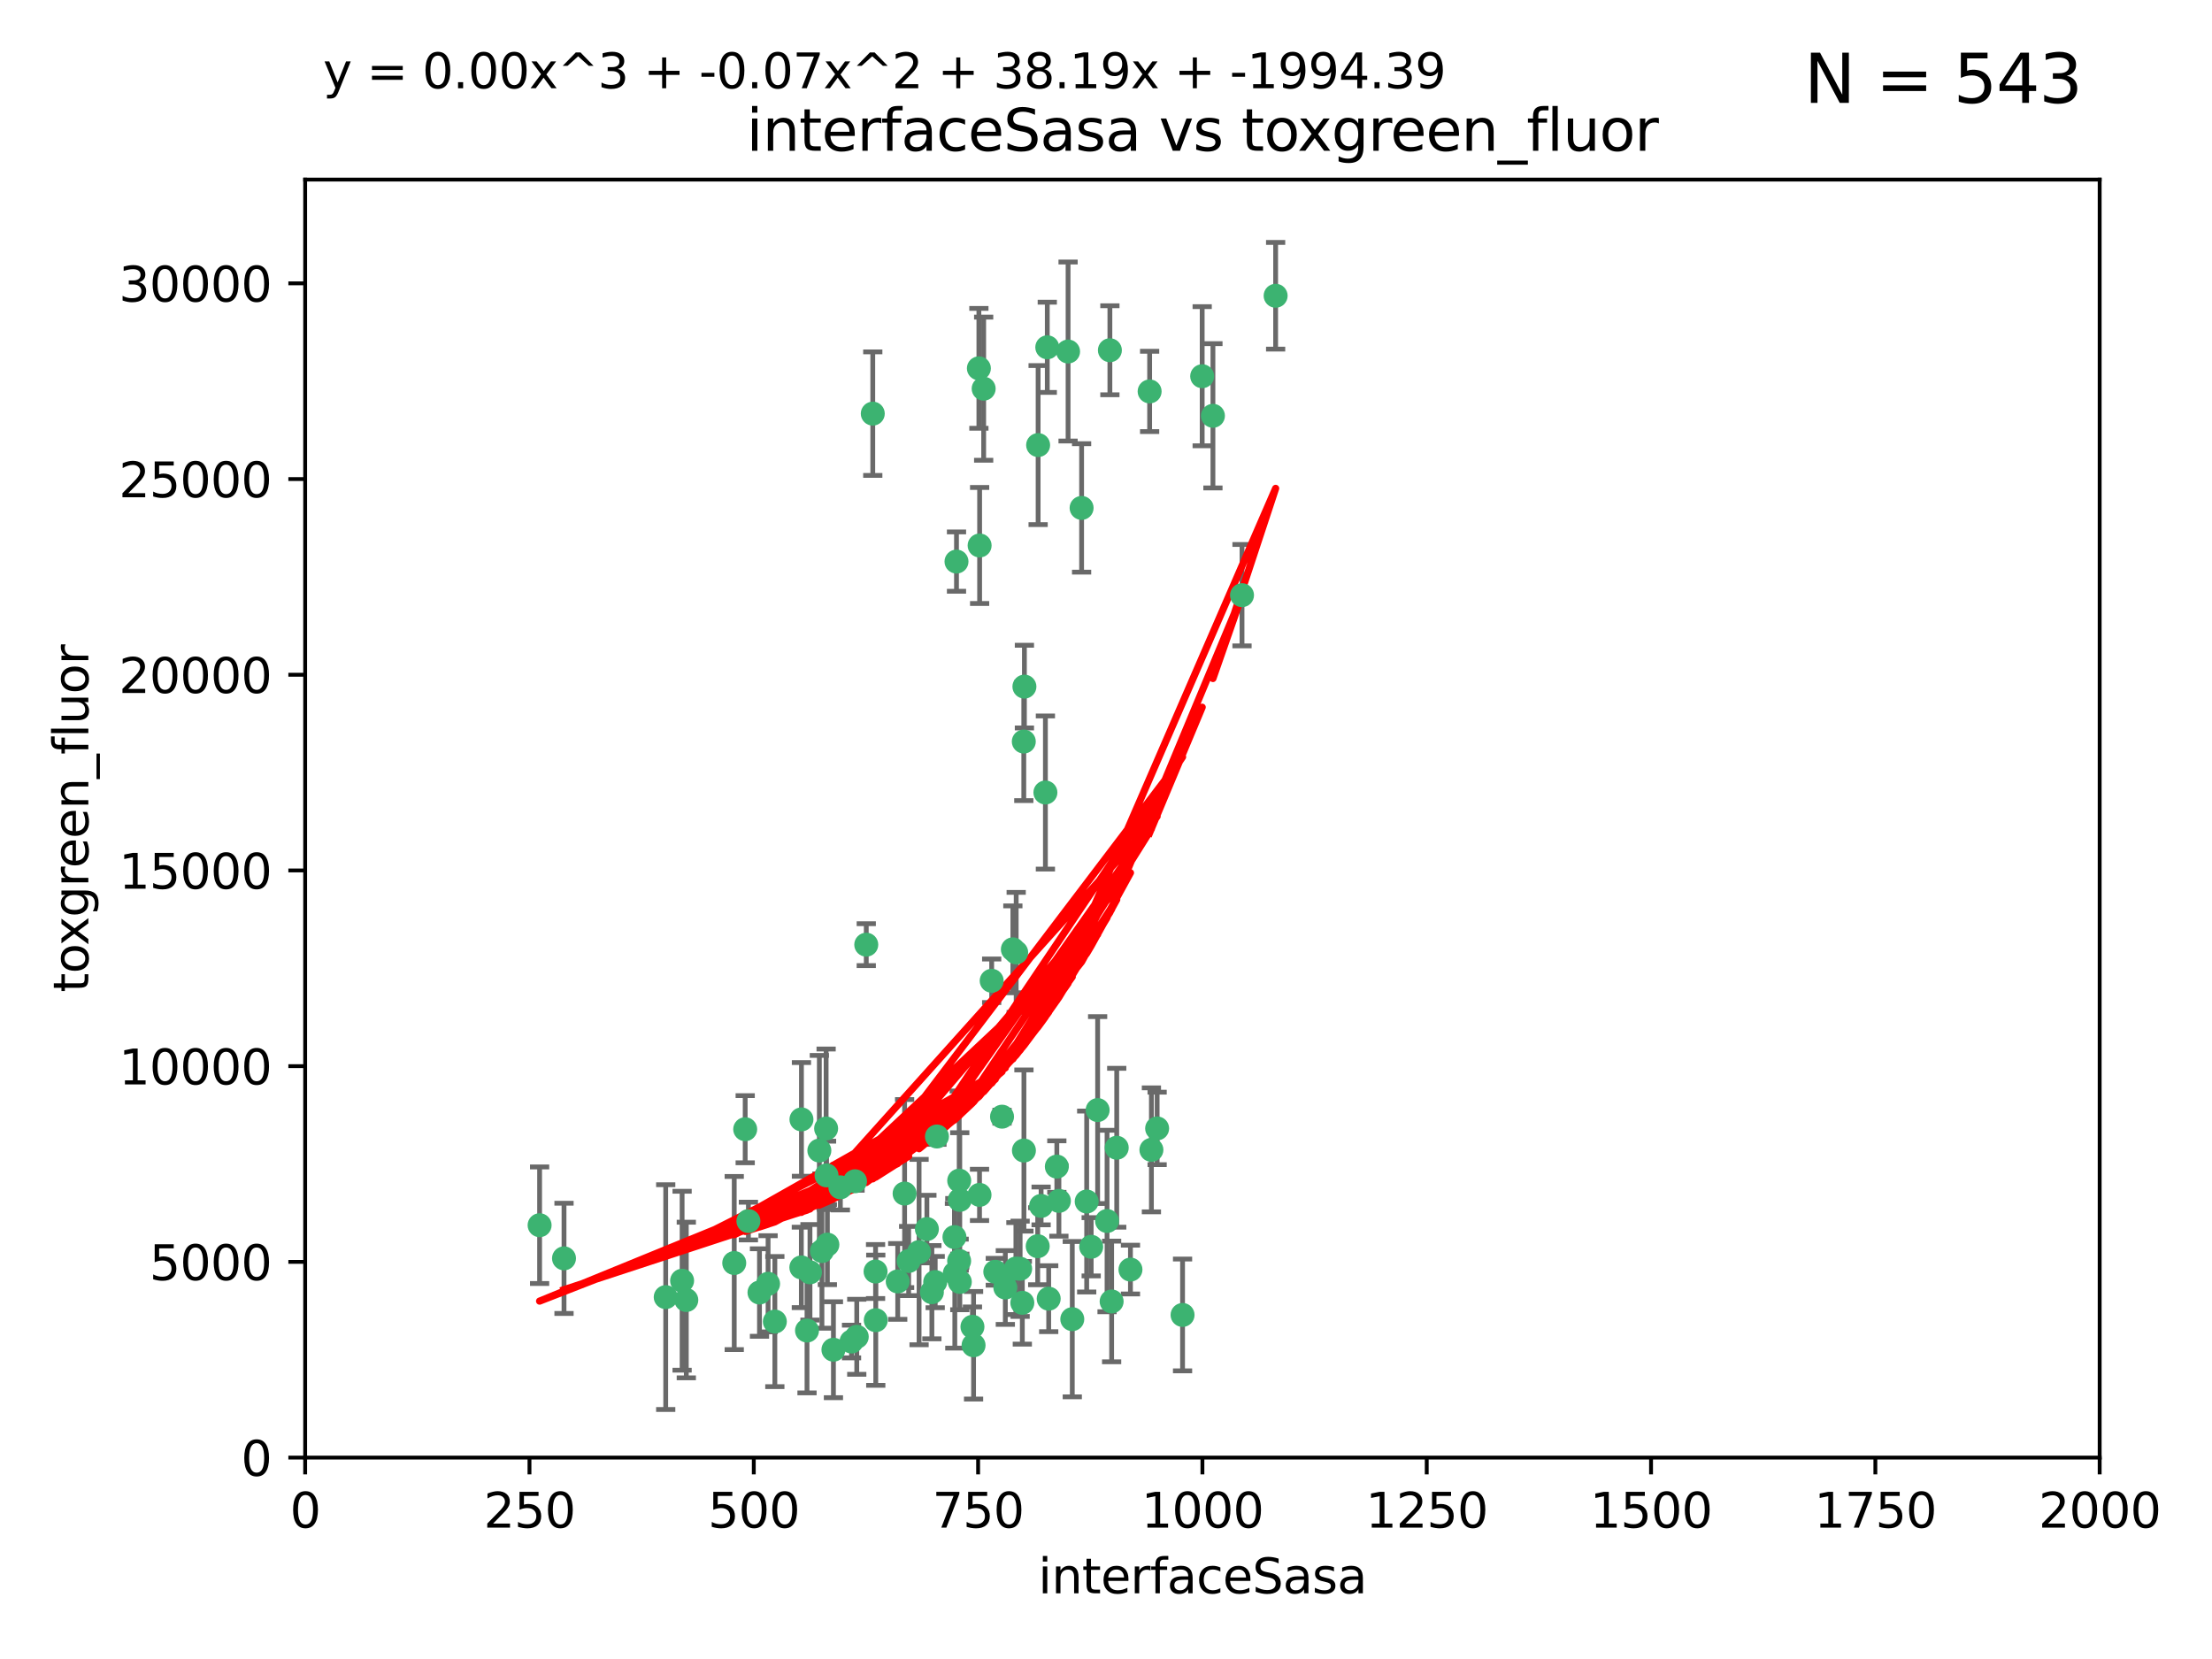 <?xml version="1.0" encoding="utf-8" standalone="no"?>
<!DOCTYPE svg PUBLIC "-//W3C//DTD SVG 1.1//EN"
  "http://www.w3.org/Graphics/SVG/1.1/DTD/svg11.dtd">
<svg xmlns:xlink="http://www.w3.org/1999/xlink" width="460.8pt" height="345.6pt" viewBox="0 0 460.8 345.6" xmlns="http://www.w3.org/2000/svg" version="1.1">
 <defs>
  <style type="text/css">*{stroke-linejoin: round; stroke-linecap: butt}</style>
 </defs>
 <g id="figure_1">
  <g id="patch_1">
   <path d="M 0 345.6 
L 460.8 345.6 
L 460.8 0 
L 0 0 
z
" style="fill: #ffffff"/>
  </g>
  <g id="axes_1">
   <g id="patch_2">
    <path d="M 63.571 303.64 
L 437.4 303.64 
L 437.4 37.411 
L 63.571 37.411 
z
" style="fill: #ffffff"/>
   </g>
   <g id="PathCollection_1">
    <defs>
     <path id="med782f1f68" d="M 0 1.118 
C 0.297 1.118 0.581 1 0.791 0.791 
C 1 0.581 1.118 0.297 1.118 0 
C 1.118 -0.297 1 -0.581 0.791 -0.791 
C 0.581 -1 0.297 -1.118 0 -1.118 
C -0.297 -1.118 -0.581 -1 -0.791 -0.791 
C -1 -0.581 -1.118 -0.297 -1.118 0 
C -1.118 0.297 -1 0.581 -0.791 0.791 
C -0.581 1 -0.297 1.118 0 1.118 
z
" style="stroke: #3cb371"/>
    </defs>
    <g clip-path="url(#pb5a0633ff1)">
     <use xlink:href="#med782f1f68" x="239.489" y="81.541" style="fill: #3cb371; stroke: #3cb371"/>
     <use xlink:href="#med782f1f68" x="250.437" y="78.374" style="fill: #3cb371; stroke: #3cb371"/>
     <use xlink:href="#med782f1f68" x="218.168" y="72.349" style="fill: #3cb371; stroke: #3cb371"/>
     <use xlink:href="#med782f1f68" x="265.738" y="61.614" style="fill: #3cb371; stroke: #3cb371"/>
     <use xlink:href="#med782f1f68" x="252.676" y="86.618" style="fill: #3cb371; stroke: #3cb371"/>
     <use xlink:href="#med782f1f68" x="258.734" y="123.986" style="fill: #3cb371; stroke: #3cb371"/>
     <use xlink:href="#med782f1f68" x="231.211" y="72.962" style="fill: #3cb371; stroke: #3cb371"/>
     <use xlink:href="#med782f1f68" x="213.404" y="143.033" style="fill: #3cb371; stroke: #3cb371"/>
     <use xlink:href="#med782f1f68" x="204.916" y="80.97" style="fill: #3cb371; stroke: #3cb371"/>
     <use xlink:href="#med782f1f68" x="213.275" y="154.476" style="fill: #3cb371; stroke: #3cb371"/>
     <use xlink:href="#med782f1f68" x="222.501" y="73.229" style="fill: #3cb371; stroke: #3cb371"/>
     <use xlink:href="#med782f1f68" x="206.585" y="204.313" style="fill: #3cb371; stroke: #3cb371"/>
     <use xlink:href="#med782f1f68" x="239.86" y="239.533" style="fill: #3cb371; stroke: #3cb371"/>
     <use xlink:href="#med782f1f68" x="199.256" y="116.986" style="fill: #3cb371; stroke: #3cb371"/>
     <use xlink:href="#med782f1f68" x="211.69" y="198.402" style="fill: #3cb371; stroke: #3cb371"/>
     <use xlink:href="#med782f1f68" x="216.882" y="251.218" style="fill: #3cb371; stroke: #3cb371"/>
     <use xlink:href="#med782f1f68" x="217.777" y="165.092" style="fill: #3cb371; stroke: #3cb371"/>
     <use xlink:href="#med782f1f68" x="216.26" y="92.718" style="fill: #3cb371; stroke: #3cb371"/>
     <use xlink:href="#med782f1f68" x="203.92" y="76.73" style="fill: #3cb371; stroke: #3cb371"/>
     <use xlink:href="#med782f1f68" x="181.815" y="86.166" style="fill: #3cb371; stroke: #3cb371"/>
     <use xlink:href="#med782f1f68" x="204.073" y="113.635" style="fill: #3cb371; stroke: #3cb371"/>
     <use xlink:href="#med782f1f68" x="226.377" y="250.299" style="fill: #3cb371; stroke: #3cb371"/>
     <use xlink:href="#med782f1f68" x="227.314" y="259.729" style="fill: #3cb371; stroke: #3cb371"/>
     <use xlink:href="#med782f1f68" x="232.635" y="239.096" style="fill: #3cb371; stroke: #3cb371"/>
     <use xlink:href="#med782f1f68" x="210.998" y="197.762" style="fill: #3cb371; stroke: #3cb371"/>
     <use xlink:href="#med782f1f68" x="231.574" y="271.118" style="fill: #3cb371; stroke: #3cb371"/>
     <use xlink:href="#med782f1f68" x="216.174" y="259.607" style="fill: #3cb371; stroke: #3cb371"/>
     <use xlink:href="#med782f1f68" x="220.589" y="250.169" style="fill: #3cb371; stroke: #3cb371"/>
     <use xlink:href="#med782f1f68" x="230.62" y="254.358" style="fill: #3cb371; stroke: #3cb371"/>
     <use xlink:href="#med782f1f68" x="212.968" y="271.397" style="fill: #3cb371; stroke: #3cb371"/>
     <use xlink:href="#med782f1f68" x="178.12" y="246.079" style="fill: #3cb371; stroke: #3cb371"/>
     <use xlink:href="#med782f1f68" x="246.349" y="273.929" style="fill: #3cb371; stroke: #3cb371"/>
     <use xlink:href="#med782f1f68" x="191.462" y="260.828" style="fill: #3cb371; stroke: #3cb371"/>
     <use xlink:href="#med782f1f68" x="199.937" y="249.962" style="fill: #3cb371; stroke: #3cb371"/>
     <use xlink:href="#med782f1f68" x="220.157" y="243.023" style="fill: #3cb371; stroke: #3cb371"/>
     <use xlink:href="#med782f1f68" x="199.808" y="262.672" style="fill: #3cb371; stroke: #3cb371"/>
     <use xlink:href="#med782f1f68" x="225.318" y="105.81" style="fill: #3cb371; stroke: #3cb371"/>
     <use xlink:href="#med782f1f68" x="235.495" y="264.476" style="fill: #3cb371; stroke: #3cb371"/>
     <use xlink:href="#med782f1f68" x="180.458" y="196.792" style="fill: #3cb371; stroke: #3cb371"/>
     <use xlink:href="#med782f1f68" x="202.811" y="280.245" style="fill: #3cb371; stroke: #3cb371"/>
     <use xlink:href="#med782f1f68" x="223.376" y="274.805" style="fill: #3cb371; stroke: #3cb371"/>
     <use xlink:href="#med782f1f68" x="212.512" y="264.31" style="fill: #3cb371; stroke: #3cb371"/>
     <use xlink:href="#med782f1f68" x="198.905" y="265.253" style="fill: #3cb371; stroke: #3cb371"/>
     <use xlink:href="#med782f1f68" x="202.578" y="276.391" style="fill: #3cb371; stroke: #3cb371"/>
     <use xlink:href="#med782f1f68" x="194.819" y="267.076" style="fill: #3cb371; stroke: #3cb371"/>
     <use xlink:href="#med782f1f68" x="152.956" y="263.11" style="fill: #3cb371; stroke: #3cb371"/>
     <use xlink:href="#med782f1f68" x="194.129" y="269.187" style="fill: #3cb371; stroke: #3cb371"/>
     <use xlink:href="#med782f1f68" x="218.463" y="270.539" style="fill: #3cb371; stroke: #3cb371"/>
     <use xlink:href="#med782f1f68" x="213.303" y="239.676" style="fill: #3cb371; stroke: #3cb371"/>
     <use xlink:href="#med782f1f68" x="177.389" y="279.461" style="fill: #3cb371; stroke: #3cb371"/>
     <use xlink:href="#med782f1f68" x="199.948" y="267.048" style="fill: #3cb371; stroke: #3cb371"/>
     <use xlink:href="#med782f1f68" x="182.396" y="264.882" style="fill: #3cb371; stroke: #3cb371"/>
     <use xlink:href="#med782f1f68" x="207.338" y="264.932" style="fill: #3cb371; stroke: #3cb371"/>
     <use xlink:href="#med782f1f68" x="175.066" y="247.345" style="fill: #3cb371; stroke: #3cb371"/>
     <use xlink:href="#med782f1f68" x="199.821" y="245.946" style="fill: #3cb371; stroke: #3cb371"/>
     <use xlink:href="#med782f1f68" x="166.935" y="264.023" style="fill: #3cb371; stroke: #3cb371"/>
     <use xlink:href="#med782f1f68" x="198.83" y="257.708" style="fill: #3cb371; stroke: #3cb371"/>
     <use xlink:href="#med782f1f68" x="172.357" y="259.279" style="fill: #3cb371; stroke: #3cb371"/>
     <use xlink:href="#med782f1f68" x="228.658" y="231.249" style="fill: #3cb371; stroke: #3cb371"/>
     <use xlink:href="#med782f1f68" x="166.957" y="233.191" style="fill: #3cb371; stroke: #3cb371"/>
     <use xlink:href="#med782f1f68" x="241.052" y="235.072" style="fill: #3cb371; stroke: #3cb371"/>
     <use xlink:href="#med782f1f68" x="193.088" y="256.035" style="fill: #3cb371; stroke: #3cb371"/>
     <use xlink:href="#med782f1f68" x="112.41" y="255.234" style="fill: #3cb371; stroke: #3cb371"/>
     <use xlink:href="#med782f1f68" x="188.445" y="248.641" style="fill: #3cb371; stroke: #3cb371"/>
     <use xlink:href="#med782f1f68" x="170.686" y="239.68" style="fill: #3cb371; stroke: #3cb371"/>
     <use xlink:href="#med782f1f68" x="173.619" y="281.169" style="fill: #3cb371; stroke: #3cb371"/>
     <use xlink:href="#med782f1f68" x="172.183" y="244.848" style="fill: #3cb371; stroke: #3cb371"/>
     <use xlink:href="#med782f1f68" x="178.479" y="278.477" style="fill: #3cb371; stroke: #3cb371"/>
     <use xlink:href="#med782f1f68" x="142.971" y="270.818" style="fill: #3cb371; stroke: #3cb371"/>
     <use xlink:href="#med782f1f68" x="209.43" y="268.211" style="fill: #3cb371; stroke: #3cb371"/>
     <use xlink:href="#med782f1f68" x="155.238" y="235.237" style="fill: #3cb371; stroke: #3cb371"/>
     <use xlink:href="#med782f1f68" x="161.415" y="275.306" style="fill: #3cb371; stroke: #3cb371"/>
     <use xlink:href="#med782f1f68" x="195.181" y="236.753" style="fill: #3cb371; stroke: #3cb371"/>
     <use xlink:href="#med782f1f68" x="168.116" y="277.177" style="fill: #3cb371; stroke: #3cb371"/>
     <use xlink:href="#med782f1f68" x="138.681" y="270.213" style="fill: #3cb371; stroke: #3cb371"/>
     <use xlink:href="#med782f1f68" x="204.052" y="248.917" style="fill: #3cb371; stroke: #3cb371"/>
     <use xlink:href="#med782f1f68" x="155.909" y="254.372" style="fill: #3cb371; stroke: #3cb371"/>
     <use xlink:href="#med782f1f68" x="187.013" y="266.946" style="fill: #3cb371; stroke: #3cb371"/>
     <use xlink:href="#med782f1f68" x="158.215" y="269.255" style="fill: #3cb371; stroke: #3cb371"/>
     <use xlink:href="#med782f1f68" x="160.006" y="267.438" style="fill: #3cb371; stroke: #3cb371"/>
     <use xlink:href="#med782f1f68" x="189.29" y="262.689" style="fill: #3cb371; stroke: #3cb371"/>
     <use xlink:href="#med782f1f68" x="182.439" y="275.021" style="fill: #3cb371; stroke: #3cb371"/>
     <use xlink:href="#med782f1f68" x="208.742" y="232.624" style="fill: #3cb371; stroke: #3cb371"/>
     <use xlink:href="#med782f1f68" x="171.225" y="260.616" style="fill: #3cb371; stroke: #3cb371"/>
     <use xlink:href="#med782f1f68" x="211.63" y="264.267" style="fill: #3cb371; stroke: #3cb371"/>
     <use xlink:href="#med782f1f68" x="172.097" y="235.09" style="fill: #3cb371; stroke: #3cb371"/>
     <use xlink:href="#med782f1f68" x="142.096" y="266.798" style="fill: #3cb371; stroke: #3cb371"/>
     <use xlink:href="#med782f1f68" x="168.733" y="265.045" style="fill: #3cb371; stroke: #3cb371"/>
     <use xlink:href="#med782f1f68" x="117.494" y="262.137" style="fill: #3cb371; stroke: #3cb371"/>
    </g>
   </g>
   <g id="matplotlib.axis_1">
    <g id="xtick_1">
     <g id="line2d_1">
      <defs>
       <path id="m90a6c98a54" d="M 0 0 
L 0 3.5 
" style="stroke: #000000; stroke-width: 0.8"/>
      </defs>
      <g>
       <use xlink:href="#m90a6c98a54" x="63.571" y="303.64" style="stroke: #000000; stroke-width: 0.8"/>
      </g>
     </g>
     <g id="text_1">
      <!-- 0 -->
      <g transform="translate(60.39 318.238)scale(0.1 -0.1)">
       <defs>
        <path id="DejaVuSans-30" d="M 2034 4250 
Q 1547 4250 1301 3770 
Q 1056 3291 1056 2328 
Q 1056 1369 1301 889 
Q 1547 409 2034 409 
Q 2525 409 2770 889 
Q 3016 1369 3016 2328 
Q 3016 3291 2770 3770 
Q 2525 4250 2034 4250 
z
M 2034 4750 
Q 2819 4750 3233 4129 
Q 3647 3509 3647 2328 
Q 3647 1150 3233 529 
Q 2819 -91 2034 -91 
Q 1250 -91 836 529 
Q 422 1150 422 2328 
Q 422 3509 836 4129 
Q 1250 4750 2034 4750 
z
" transform="scale(0.016)"/>
       </defs>
       <use xlink:href="#DejaVuSans-30"/>
      </g>
     </g>
    </g>
    <g id="xtick_2">
     <g id="line2d_2">
      <g>
       <use xlink:href="#m90a6c98a54" x="110.3" y="303.64" style="stroke: #000000; stroke-width: 0.8"/>
      </g>
     </g>
     <g id="text_2">
      <!-- 250 -->
      <g transform="translate(100.756 318.238)scale(0.1 -0.1)">
       <defs>
        <path id="DejaVuSans-32" d="M 1228 531 
L 3431 531 
L 3431 0 
L 469 0 
L 469 531 
Q 828 903 1448 1529 
Q 2069 2156 2228 2338 
Q 2531 2678 2651 2914 
Q 2772 3150 2772 3378 
Q 2772 3750 2511 3984 
Q 2250 4219 1831 4219 
Q 1534 4219 1204 4116 
Q 875 4013 500 3803 
L 500 4441 
Q 881 4594 1212 4672 
Q 1544 4750 1819 4750 
Q 2544 4750 2975 4387 
Q 3406 4025 3406 3419 
Q 3406 3131 3298 2873 
Q 3191 2616 2906 2266 
Q 2828 2175 2409 1742 
Q 1991 1309 1228 531 
z
" transform="scale(0.016)"/>
        <path id="DejaVuSans-35" d="M 691 4666 
L 3169 4666 
L 3169 4134 
L 1269 4134 
L 1269 2991 
Q 1406 3038 1543 3061 
Q 1681 3084 1819 3084 
Q 2600 3084 3056 2656 
Q 3513 2228 3513 1497 
Q 3513 744 3044 326 
Q 2575 -91 1722 -91 
Q 1428 -91 1123 -41 
Q 819 9 494 109 
L 494 744 
Q 775 591 1075 516 
Q 1375 441 1709 441 
Q 2250 441 2565 725 
Q 2881 1009 2881 1497 
Q 2881 1984 2565 2268 
Q 2250 2553 1709 2553 
Q 1456 2553 1204 2497 
Q 953 2441 691 2322 
L 691 4666 
z
" transform="scale(0.016)"/>
       </defs>
       <use xlink:href="#DejaVuSans-32"/>
       <use xlink:href="#DejaVuSans-35" x="63.623"/>
       <use xlink:href="#DejaVuSans-30" x="127.246"/>
      </g>
     </g>
    </g>
    <g id="xtick_3">
     <g id="line2d_3">
      <g>
       <use xlink:href="#m90a6c98a54" x="157.028" y="303.64" style="stroke: #000000; stroke-width: 0.8"/>
      </g>
     </g>
     <g id="text_3">
      <!-- 500 -->
      <g transform="translate(147.485 318.238)scale(0.1 -0.1)">
       <use xlink:href="#DejaVuSans-35"/>
       <use xlink:href="#DejaVuSans-30" x="63.623"/>
       <use xlink:href="#DejaVuSans-30" x="127.246"/>
      </g>
     </g>
    </g>
    <g id="xtick_4">
     <g id="line2d_4">
      <g>
       <use xlink:href="#m90a6c98a54" x="203.757" y="303.64" style="stroke: #000000; stroke-width: 0.8"/>
      </g>
     </g>
     <g id="text_4">
      <!-- 750 -->
      <g transform="translate(194.213 318.238)scale(0.1 -0.1)">
       <defs>
        <path id="DejaVuSans-37" d="M 525 4666 
L 3525 4666 
L 3525 4397 
L 1831 0 
L 1172 0 
L 2766 4134 
L 525 4134 
L 525 4666 
z
" transform="scale(0.016)"/>
       </defs>
       <use xlink:href="#DejaVuSans-37"/>
       <use xlink:href="#DejaVuSans-35" x="63.623"/>
       <use xlink:href="#DejaVuSans-30" x="127.246"/>
      </g>
     </g>
    </g>
    <g id="xtick_5">
     <g id="line2d_5">
      <g>
       <use xlink:href="#m90a6c98a54" x="250.486" y="303.64" style="stroke: #000000; stroke-width: 0.8"/>
      </g>
     </g>
     <g id="text_5">
      <!-- 1000 -->
      <g transform="translate(237.761 318.238)scale(0.1 -0.1)">
       <defs>
        <path id="DejaVuSans-31" d="M 794 531 
L 1825 531 
L 1825 4091 
L 703 3866 
L 703 4441 
L 1819 4666 
L 2450 4666 
L 2450 531 
L 3481 531 
L 3481 0 
L 794 0 
L 794 531 
z
" transform="scale(0.016)"/>
       </defs>
       <use xlink:href="#DejaVuSans-31"/>
       <use xlink:href="#DejaVuSans-30" x="63.623"/>
       <use xlink:href="#DejaVuSans-30" x="127.246"/>
       <use xlink:href="#DejaVuSans-30" x="190.869"/>
      </g>
     </g>
    </g>
    <g id="xtick_6">
     <g id="line2d_6">
      <g>
       <use xlink:href="#m90a6c98a54" x="297.214" y="303.64" style="stroke: #000000; stroke-width: 0.8"/>
      </g>
     </g>
     <g id="text_6">
      <!-- 1250 -->
      <g transform="translate(284.489 318.238)scale(0.1 -0.1)">
       <use xlink:href="#DejaVuSans-31"/>
       <use xlink:href="#DejaVuSans-32" x="63.623"/>
       <use xlink:href="#DejaVuSans-35" x="127.246"/>
       <use xlink:href="#DejaVuSans-30" x="190.869"/>
      </g>
     </g>
    </g>
    <g id="xtick_7">
     <g id="line2d_7">
      <g>
       <use xlink:href="#m90a6c98a54" x="343.943" y="303.64" style="stroke: #000000; stroke-width: 0.8"/>
      </g>
     </g>
     <g id="text_7">
      <!-- 1500 -->
      <g transform="translate(331.218 318.238)scale(0.1 -0.1)">
       <use xlink:href="#DejaVuSans-31"/>
       <use xlink:href="#DejaVuSans-35" x="63.623"/>
       <use xlink:href="#DejaVuSans-30" x="127.246"/>
       <use xlink:href="#DejaVuSans-30" x="190.869"/>
      </g>
     </g>
    </g>
    <g id="xtick_8">
     <g id="line2d_8">
      <g>
       <use xlink:href="#m90a6c98a54" x="390.671" y="303.64" style="stroke: #000000; stroke-width: 0.8"/>
      </g>
     </g>
     <g id="text_8">
      <!-- 1750 -->
      <g transform="translate(377.946 318.238)scale(0.1 -0.1)">
       <use xlink:href="#DejaVuSans-31"/>
       <use xlink:href="#DejaVuSans-37" x="63.623"/>
       <use xlink:href="#DejaVuSans-35" x="127.246"/>
       <use xlink:href="#DejaVuSans-30" x="190.869"/>
      </g>
     </g>
    </g>
    <g id="xtick_9">
     <g id="line2d_9">
      <g>
       <use xlink:href="#m90a6c98a54" x="437.4" y="303.64" style="stroke: #000000; stroke-width: 0.8"/>
      </g>
     </g>
     <g id="text_9">
      <!-- 2000 -->
      <g transform="translate(424.675 318.238)scale(0.1 -0.1)">
       <use xlink:href="#DejaVuSans-32"/>
       <use xlink:href="#DejaVuSans-30" x="63.623"/>
       <use xlink:href="#DejaVuSans-30" x="127.246"/>
       <use xlink:href="#DejaVuSans-30" x="190.869"/>
      </g>
     </g>
    </g>
    <g id="text_10">
     <!-- interfaceSasa -->
     <g transform="translate(216.279 331.917)scale(0.1 -0.1)">
      <defs>
       <path id="DejaVuSans-69" d="M 603 3500 
L 1178 3500 
L 1178 0 
L 603 0 
L 603 3500 
z
M 603 4863 
L 1178 4863 
L 1178 4134 
L 603 4134 
L 603 4863 
z
" transform="scale(0.016)"/>
       <path id="DejaVuSans-6e" d="M 3513 2113 
L 3513 0 
L 2938 0 
L 2938 2094 
Q 2938 2591 2744 2837 
Q 2550 3084 2163 3084 
Q 1697 3084 1428 2787 
Q 1159 2491 1159 1978 
L 1159 0 
L 581 0 
L 581 3500 
L 1159 3500 
L 1159 2956 
Q 1366 3272 1645 3428 
Q 1925 3584 2291 3584 
Q 2894 3584 3203 3211 
Q 3513 2838 3513 2113 
z
" transform="scale(0.016)"/>
       <path id="DejaVuSans-74" d="M 1172 4494 
L 1172 3500 
L 2356 3500 
L 2356 3053 
L 1172 3053 
L 1172 1153 
Q 1172 725 1289 603 
Q 1406 481 1766 481 
L 2356 481 
L 2356 0 
L 1766 0 
Q 1100 0 847 248 
Q 594 497 594 1153 
L 594 3053 
L 172 3053 
L 172 3500 
L 594 3500 
L 594 4494 
L 1172 4494 
z
" transform="scale(0.016)"/>
       <path id="DejaVuSans-65" d="M 3597 1894 
L 3597 1613 
L 953 1613 
Q 991 1019 1311 708 
Q 1631 397 2203 397 
Q 2534 397 2845 478 
Q 3156 559 3463 722 
L 3463 178 
Q 3153 47 2828 -22 
Q 2503 -91 2169 -91 
Q 1331 -91 842 396 
Q 353 884 353 1716 
Q 353 2575 817 3079 
Q 1281 3584 2069 3584 
Q 2775 3584 3186 3129 
Q 3597 2675 3597 1894 
z
M 3022 2063 
Q 3016 2534 2758 2815 
Q 2500 3097 2075 3097 
Q 1594 3097 1305 2825 
Q 1016 2553 972 2059 
L 3022 2063 
z
" transform="scale(0.016)"/>
       <path id="DejaVuSans-72" d="M 2631 2963 
Q 2534 3019 2420 3045 
Q 2306 3072 2169 3072 
Q 1681 3072 1420 2755 
Q 1159 2438 1159 1844 
L 1159 0 
L 581 0 
L 581 3500 
L 1159 3500 
L 1159 2956 
Q 1341 3275 1631 3429 
Q 1922 3584 2338 3584 
Q 2397 3584 2469 3576 
Q 2541 3569 2628 3553 
L 2631 2963 
z
" transform="scale(0.016)"/>
       <path id="DejaVuSans-66" d="M 2375 4863 
L 2375 4384 
L 1825 4384 
Q 1516 4384 1395 4259 
Q 1275 4134 1275 3809 
L 1275 3500 
L 2222 3500 
L 2222 3053 
L 1275 3053 
L 1275 0 
L 697 0 
L 697 3053 
L 147 3053 
L 147 3500 
L 697 3500 
L 697 3744 
Q 697 4328 969 4595 
Q 1241 4863 1831 4863 
L 2375 4863 
z
" transform="scale(0.016)"/>
       <path id="DejaVuSans-61" d="M 2194 1759 
Q 1497 1759 1228 1600 
Q 959 1441 959 1056 
Q 959 750 1161 570 
Q 1363 391 1709 391 
Q 2188 391 2477 730 
Q 2766 1069 2766 1631 
L 2766 1759 
L 2194 1759 
z
M 3341 1997 
L 3341 0 
L 2766 0 
L 2766 531 
Q 2569 213 2275 61 
Q 1981 -91 1556 -91 
Q 1019 -91 701 211 
Q 384 513 384 1019 
Q 384 1609 779 1909 
Q 1175 2209 1959 2209 
L 2766 2209 
L 2766 2266 
Q 2766 2663 2505 2880 
Q 2244 3097 1772 3097 
Q 1472 3097 1187 3025 
Q 903 2953 641 2809 
L 641 3341 
Q 956 3463 1253 3523 
Q 1550 3584 1831 3584 
Q 2591 3584 2966 3190 
Q 3341 2797 3341 1997 
z
" transform="scale(0.016)"/>
       <path id="DejaVuSans-63" d="M 3122 3366 
L 3122 2828 
Q 2878 2963 2633 3030 
Q 2388 3097 2138 3097 
Q 1578 3097 1268 2742 
Q 959 2388 959 1747 
Q 959 1106 1268 751 
Q 1578 397 2138 397 
Q 2388 397 2633 464 
Q 2878 531 3122 666 
L 3122 134 
Q 2881 22 2623 -34 
Q 2366 -91 2075 -91 
Q 1284 -91 818 406 
Q 353 903 353 1747 
Q 353 2603 823 3093 
Q 1294 3584 2113 3584 
Q 2378 3584 2631 3529 
Q 2884 3475 3122 3366 
z
" transform="scale(0.016)"/>
       <path id="DejaVuSans-53" d="M 3425 4513 
L 3425 3897 
Q 3066 4069 2747 4153 
Q 2428 4238 2131 4238 
Q 1616 4238 1336 4038 
Q 1056 3838 1056 3469 
Q 1056 3159 1242 3001 
Q 1428 2844 1947 2747 
L 2328 2669 
Q 3034 2534 3370 2195 
Q 3706 1856 3706 1288 
Q 3706 609 3251 259 
Q 2797 -91 1919 -91 
Q 1588 -91 1214 -16 
Q 841 59 441 206 
L 441 856 
Q 825 641 1194 531 
Q 1563 422 1919 422 
Q 2459 422 2753 634 
Q 3047 847 3047 1241 
Q 3047 1584 2836 1778 
Q 2625 1972 2144 2069 
L 1759 2144 
Q 1053 2284 737 2584 
Q 422 2884 422 3419 
Q 422 4038 858 4394 
Q 1294 4750 2059 4750 
Q 2388 4750 2728 4690 
Q 3069 4631 3425 4513 
z
" transform="scale(0.016)"/>
       <path id="DejaVuSans-73" d="M 2834 3397 
L 2834 2853 
Q 2591 2978 2328 3040 
Q 2066 3103 1784 3103 
Q 1356 3103 1142 2972 
Q 928 2841 928 2578 
Q 928 2378 1081 2264 
Q 1234 2150 1697 2047 
L 1894 2003 
Q 2506 1872 2764 1633 
Q 3022 1394 3022 966 
Q 3022 478 2636 193 
Q 2250 -91 1575 -91 
Q 1294 -91 989 -36 
Q 684 19 347 128 
L 347 722 
Q 666 556 975 473 
Q 1284 391 1588 391 
Q 1994 391 2212 530 
Q 2431 669 2431 922 
Q 2431 1156 2273 1281 
Q 2116 1406 1581 1522 
L 1381 1569 
Q 847 1681 609 1914 
Q 372 2147 372 2553 
Q 372 3047 722 3315 
Q 1072 3584 1716 3584 
Q 2034 3584 2315 3537 
Q 2597 3491 2834 3397 
z
" transform="scale(0.016)"/>
      </defs>
      <use xlink:href="#DejaVuSans-69"/>
      <use xlink:href="#DejaVuSans-6e" x="27.783"/>
      <use xlink:href="#DejaVuSans-74" x="91.162"/>
      <use xlink:href="#DejaVuSans-65" x="130.371"/>
      <use xlink:href="#DejaVuSans-72" x="191.895"/>
      <use xlink:href="#DejaVuSans-66" x="233.008"/>
      <use xlink:href="#DejaVuSans-61" x="268.213"/>
      <use xlink:href="#DejaVuSans-63" x="329.492"/>
      <use xlink:href="#DejaVuSans-65" x="384.473"/>
      <use xlink:href="#DejaVuSans-53" x="445.996"/>
      <use xlink:href="#DejaVuSans-61" x="509.473"/>
      <use xlink:href="#DejaVuSans-73" x="570.752"/>
      <use xlink:href="#DejaVuSans-61" x="622.852"/>
     </g>
    </g>
   </g>
   <g id="matplotlib.axis_2">
    <g id="ytick_1">
     <g id="line2d_10">
      <defs>
       <path id="m25b5b54b6a" d="M 0 0 
L -3.5 0 
" style="stroke: #000000; stroke-width: 0.8"/>
      </defs>
      <g>
       <use xlink:href="#m25b5b54b6a" x="63.571" y="303.64" style="stroke: #000000; stroke-width: 0.8"/>
      </g>
     </g>
     <g id="text_11">
      <!-- 0 -->
      <g transform="translate(50.209 307.439)scale(0.1 -0.1)">
       <use xlink:href="#DejaVuSans-30"/>
      </g>
     </g>
    </g>
    <g id="ytick_2">
     <g id="line2d_11">
      <g>
       <use xlink:href="#m25b5b54b6a" x="63.571" y="262.871" style="stroke: #000000; stroke-width: 0.8"/>
      </g>
     </g>
     <g id="text_12">
      <!-- 5000 -->
      <g transform="translate(31.121 266.67)scale(0.1 -0.1)">
       <use xlink:href="#DejaVuSans-35"/>
       <use xlink:href="#DejaVuSans-30" x="63.623"/>
       <use xlink:href="#DejaVuSans-30" x="127.246"/>
       <use xlink:href="#DejaVuSans-30" x="190.869"/>
      </g>
     </g>
    </g>
    <g id="ytick_3">
     <g id="line2d_12">
      <g>
       <use xlink:href="#m25b5b54b6a" x="63.571" y="222.102" style="stroke: #000000; stroke-width: 0.8"/>
      </g>
     </g>
     <g id="text_13">
      <!-- 10000 -->
      <g transform="translate(24.759 225.901)scale(0.1 -0.1)">
       <use xlink:href="#DejaVuSans-31"/>
       <use xlink:href="#DejaVuSans-30" x="63.623"/>
       <use xlink:href="#DejaVuSans-30" x="127.246"/>
       <use xlink:href="#DejaVuSans-30" x="190.869"/>
       <use xlink:href="#DejaVuSans-30" x="254.492"/>
      </g>
     </g>
    </g>
    <g id="ytick_4">
     <g id="line2d_13">
      <g>
       <use xlink:href="#m25b5b54b6a" x="63.571" y="181.332" style="stroke: #000000; stroke-width: 0.8"/>
      </g>
     </g>
     <g id="text_14">
      <!-- 15000 -->
      <g transform="translate(24.759 185.132)scale(0.1 -0.1)">
       <use xlink:href="#DejaVuSans-31"/>
       <use xlink:href="#DejaVuSans-35" x="63.623"/>
       <use xlink:href="#DejaVuSans-30" x="127.246"/>
       <use xlink:href="#DejaVuSans-30" x="190.869"/>
       <use xlink:href="#DejaVuSans-30" x="254.492"/>
      </g>
     </g>
    </g>
    <g id="ytick_5">
     <g id="line2d_14">
      <g>
       <use xlink:href="#m25b5b54b6a" x="63.571" y="140.563" style="stroke: #000000; stroke-width: 0.8"/>
      </g>
     </g>
     <g id="text_15">
      <!-- 20000 -->
      <g transform="translate(24.759 144.362)scale(0.1 -0.1)">
       <use xlink:href="#DejaVuSans-32"/>
       <use xlink:href="#DejaVuSans-30" x="63.623"/>
       <use xlink:href="#DejaVuSans-30" x="127.246"/>
       <use xlink:href="#DejaVuSans-30" x="190.869"/>
       <use xlink:href="#DejaVuSans-30" x="254.492"/>
      </g>
     </g>
    </g>
    <g id="ytick_6">
     <g id="line2d_15">
      <g>
       <use xlink:href="#m25b5b54b6a" x="63.571" y="99.794" style="stroke: #000000; stroke-width: 0.8"/>
      </g>
     </g>
     <g id="text_16">
      <!-- 25000 -->
      <g transform="translate(24.759 103.593)scale(0.1 -0.1)">
       <use xlink:href="#DejaVuSans-32"/>
       <use xlink:href="#DejaVuSans-35" x="63.623"/>
       <use xlink:href="#DejaVuSans-30" x="127.246"/>
       <use xlink:href="#DejaVuSans-30" x="190.869"/>
       <use xlink:href="#DejaVuSans-30" x="254.492"/>
      </g>
     </g>
    </g>
    <g id="ytick_7">
     <g id="line2d_16">
      <g>
       <use xlink:href="#m25b5b54b6a" x="63.571" y="59.025" style="stroke: #000000; stroke-width: 0.8"/>
      </g>
     </g>
     <g id="text_17">
      <!-- 30000 -->
      <g transform="translate(24.759 62.824)scale(0.1 -0.1)">
       <defs>
        <path id="DejaVuSans-33" d="M 2597 2516 
Q 3050 2419 3304 2112 
Q 3559 1806 3559 1356 
Q 3559 666 3084 287 
Q 2609 -91 1734 -91 
Q 1441 -91 1130 -33 
Q 819 25 488 141 
L 488 750 
Q 750 597 1062 519 
Q 1375 441 1716 441 
Q 2309 441 2620 675 
Q 2931 909 2931 1356 
Q 2931 1769 2642 2001 
Q 2353 2234 1838 2234 
L 1294 2234 
L 1294 2753 
L 1863 2753 
Q 2328 2753 2575 2939 
Q 2822 3125 2822 3475 
Q 2822 3834 2567 4026 
Q 2313 4219 1838 4219 
Q 1578 4219 1281 4162 
Q 984 4106 628 3988 
L 628 4550 
Q 988 4650 1302 4700 
Q 1616 4750 1894 4750 
Q 2613 4750 3031 4423 
Q 3450 4097 3450 3541 
Q 3450 3153 3228 2886 
Q 3006 2619 2597 2516 
z
" transform="scale(0.016)"/>
       </defs>
       <use xlink:href="#DejaVuSans-33"/>
       <use xlink:href="#DejaVuSans-30" x="63.623"/>
       <use xlink:href="#DejaVuSans-30" x="127.246"/>
       <use xlink:href="#DejaVuSans-30" x="190.869"/>
       <use xlink:href="#DejaVuSans-30" x="254.492"/>
      </g>
     </g>
    </g>
    <g id="text_18">
     <!-- toxgreen_fluor -->
     <g transform="translate(18.401 206.72)rotate(-90)scale(0.1 -0.1)">
      <defs>
       <path id="DejaVuSans-6f" d="M 1959 3097 
Q 1497 3097 1228 2736 
Q 959 2375 959 1747 
Q 959 1119 1226 758 
Q 1494 397 1959 397 
Q 2419 397 2687 759 
Q 2956 1122 2956 1747 
Q 2956 2369 2687 2733 
Q 2419 3097 1959 3097 
z
M 1959 3584 
Q 2709 3584 3137 3096 
Q 3566 2609 3566 1747 
Q 3566 888 3137 398 
Q 2709 -91 1959 -91 
Q 1206 -91 779 398 
Q 353 888 353 1747 
Q 353 2609 779 3096 
Q 1206 3584 1959 3584 
z
" transform="scale(0.016)"/>
       <path id="DejaVuSans-78" d="M 3513 3500 
L 2247 1797 
L 3578 0 
L 2900 0 
L 1881 1375 
L 863 0 
L 184 0 
L 1544 1831 
L 300 3500 
L 978 3500 
L 1906 2253 
L 2834 3500 
L 3513 3500 
z
" transform="scale(0.016)"/>
       <path id="DejaVuSans-67" d="M 2906 1791 
Q 2906 2416 2648 2759 
Q 2391 3103 1925 3103 
Q 1463 3103 1205 2759 
Q 947 2416 947 1791 
Q 947 1169 1205 825 
Q 1463 481 1925 481 
Q 2391 481 2648 825 
Q 2906 1169 2906 1791 
z
M 3481 434 
Q 3481 -459 3084 -895 
Q 2688 -1331 1869 -1331 
Q 1566 -1331 1297 -1286 
Q 1028 -1241 775 -1147 
L 775 -588 
Q 1028 -725 1275 -790 
Q 1522 -856 1778 -856 
Q 2344 -856 2625 -561 
Q 2906 -266 2906 331 
L 2906 616 
Q 2728 306 2450 153 
Q 2172 0 1784 0 
Q 1141 0 747 490 
Q 353 981 353 1791 
Q 353 2603 747 3093 
Q 1141 3584 1784 3584 
Q 2172 3584 2450 3431 
Q 2728 3278 2906 2969 
L 2906 3500 
L 3481 3500 
L 3481 434 
z
" transform="scale(0.016)"/>
       <path id="DejaVuSans-5f" d="M 3263 -1063 
L 3263 -1509 
L -63 -1509 
L -63 -1063 
L 3263 -1063 
z
" transform="scale(0.016)"/>
       <path id="DejaVuSans-6c" d="M 603 4863 
L 1178 4863 
L 1178 0 
L 603 0 
L 603 4863 
z
" transform="scale(0.016)"/>
       <path id="DejaVuSans-75" d="M 544 1381 
L 544 3500 
L 1119 3500 
L 1119 1403 
Q 1119 906 1312 657 
Q 1506 409 1894 409 
Q 2359 409 2629 706 
Q 2900 1003 2900 1516 
L 2900 3500 
L 3475 3500 
L 3475 0 
L 2900 0 
L 2900 538 
Q 2691 219 2414 64 
Q 2138 -91 1772 -91 
Q 1169 -91 856 284 
Q 544 659 544 1381 
z
M 1991 3584 
L 1991 3584 
z
" transform="scale(0.016)"/>
      </defs>
      <use xlink:href="#DejaVuSans-74"/>
      <use xlink:href="#DejaVuSans-6f" x="39.209"/>
      <use xlink:href="#DejaVuSans-78" x="97.266"/>
      <use xlink:href="#DejaVuSans-67" x="156.445"/>
      <use xlink:href="#DejaVuSans-72" x="219.922"/>
      <use xlink:href="#DejaVuSans-65" x="258.785"/>
      <use xlink:href="#DejaVuSans-65" x="320.309"/>
      <use xlink:href="#DejaVuSans-6e" x="381.832"/>
      <use xlink:href="#DejaVuSans-5f" x="445.211"/>
      <use xlink:href="#DejaVuSans-66" x="495.211"/>
      <use xlink:href="#DejaVuSans-6c" x="530.416"/>
      <use xlink:href="#DejaVuSans-75" x="558.199"/>
      <use xlink:href="#DejaVuSans-6f" x="621.578"/>
      <use xlink:href="#DejaVuSans-72" x="682.76"/>
     </g>
    </g>
   </g>
   <g id="LineCollection_1">
    <path d="M 239.489 89.908 
L 239.489 73.174 
" clip-path="url(#pb5a0633ff1)" style="fill: none; stroke: #696969"/>
    <path d="M 250.437 92.869 
L 250.437 63.879 
" clip-path="url(#pb5a0633ff1)" style="fill: none; stroke: #696969"/>
    <path d="M 218.168 81.747 
L 218.168 62.95 
" clip-path="url(#pb5a0633ff1)" style="fill: none; stroke: #696969"/>
    <path d="M 265.738 72.723 
L 265.738 50.505 
" clip-path="url(#pb5a0633ff1)" style="fill: none; stroke: #696969"/>
    <path d="M 252.676 101.645 
L 252.676 71.591 
" clip-path="url(#pb5a0633ff1)" style="fill: none; stroke: #696969"/>
    <path d="M 258.734 134.551 
L 258.734 113.422 
" clip-path="url(#pb5a0633ff1)" style="fill: none; stroke: #696969"/>
    <path d="M 231.211 82.234 
L 231.211 63.691 
" clip-path="url(#pb5a0633ff1)" style="fill: none; stroke: #696969"/>
    <path d="M 213.404 151.647 
L 213.404 134.418 
" clip-path="url(#pb5a0633ff1)" style="fill: none; stroke: #696969"/>
    <path d="M 204.916 95.881 
L 204.916 66.059 
" clip-path="url(#pb5a0633ff1)" style="fill: none; stroke: #696969"/>
    <path d="M 213.275 166.78 
L 213.275 142.172 
" clip-path="url(#pb5a0633ff1)" style="fill: none; stroke: #696969"/>
    <path d="M 222.501 91.874 
L 222.501 54.585 
" clip-path="url(#pb5a0633ff1)" style="fill: none; stroke: #696969"/>
    <path d="M 206.585 208.847 
L 206.585 199.779 
" clip-path="url(#pb5a0633ff1)" style="fill: none; stroke: #696969"/>
    <path d="M 239.86 252.448 
L 239.86 226.619 
" clip-path="url(#pb5a0633ff1)" style="fill: none; stroke: #696969"/>
    <path d="M 199.256 123.165 
L 199.256 110.807 
" clip-path="url(#pb5a0633ff1)" style="fill: none; stroke: #696969"/>
    <path d="M 211.69 210.905 
L 211.69 185.898 
" clip-path="url(#pb5a0633ff1)" style="fill: none; stroke: #696969"/>
    <path d="M 216.882 255.156 
L 216.882 247.281 
" clip-path="url(#pb5a0633ff1)" style="fill: none; stroke: #696969"/>
    <path d="M 217.777 181.042 
L 217.777 149.142 
" clip-path="url(#pb5a0633ff1)" style="fill: none; stroke: #696969"/>
    <path d="M 216.26 109.281 
L 216.26 76.154 
" clip-path="url(#pb5a0633ff1)" style="fill: none; stroke: #696969"/>
    <path d="M 203.92 89.213 
L 203.92 64.247 
" clip-path="url(#pb5a0633ff1)" style="fill: none; stroke: #696969"/>
    <path d="M 181.815 99.033 
L 181.815 73.3 
" clip-path="url(#pb5a0633ff1)" style="fill: none; stroke: #696969"/>
    <path d="M 204.073 125.72 
L 204.073 101.549 
" clip-path="url(#pb5a0633ff1)" style="fill: none; stroke: #696969"/>
    <path d="M 226.377 269.143 
L 226.377 231.455 
" clip-path="url(#pb5a0633ff1)" style="fill: none; stroke: #696969"/>
    <path d="M 227.314 265.796 
L 227.314 253.661 
" clip-path="url(#pb5a0633ff1)" style="fill: none; stroke: #696969"/>
    <path d="M 232.635 255.642 
L 232.635 222.55 
" clip-path="url(#pb5a0633ff1)" style="fill: none; stroke: #696969"/>
    <path d="M 210.998 206.813 
L 210.998 188.712 
" clip-path="url(#pb5a0633ff1)" style="fill: none; stroke: #696969"/>
    <path d="M 231.574 283.685 
L 231.574 258.55 
" clip-path="url(#pb5a0633ff1)" style="fill: none; stroke: #696969"/>
    <path d="M 216.174 267.631 
L 216.174 251.583 
" clip-path="url(#pb5a0633ff1)" style="fill: none; stroke: #696969"/>
    <path d="M 220.589 257.515 
L 220.589 242.823 
" clip-path="url(#pb5a0633ff1)" style="fill: none; stroke: #696969"/>
    <path d="M 230.62 273.261 
L 230.62 235.456 
" clip-path="url(#pb5a0633ff1)" style="fill: none; stroke: #696969"/>
    <path d="M 212.968 280.008 
L 212.968 262.787 
" clip-path="url(#pb5a0633ff1)" style="fill: none; stroke: #696969"/>
    <path d="M 178.12 247.956 
L 178.12 244.203 
" clip-path="url(#pb5a0633ff1)" style="fill: none; stroke: #696969"/>
    <path d="M 246.349 285.573 
L 246.349 262.285 
" clip-path="url(#pb5a0633ff1)" style="fill: none; stroke: #696969"/>
    <path d="M 191.462 280.134 
L 191.462 241.522 
" clip-path="url(#pb5a0633ff1)" style="fill: none; stroke: #696969"/>
    <path d="M 199.937 263.958 
L 199.937 235.967 
" clip-path="url(#pb5a0633ff1)" style="fill: none; stroke: #696969"/>
    <path d="M 220.157 248.388 
L 220.157 237.658 
" clip-path="url(#pb5a0633ff1)" style="fill: none; stroke: #696969"/>
    <path d="M 199.808 267.209 
L 199.808 258.135 
" clip-path="url(#pb5a0633ff1)" style="fill: none; stroke: #696969"/>
    <path d="M 225.318 119.188 
L 225.318 92.431 
" clip-path="url(#pb5a0633ff1)" style="fill: none; stroke: #696969"/>
    <path d="M 235.495 269.558 
L 235.495 259.394 
" clip-path="url(#pb5a0633ff1)" style="fill: none; stroke: #696969"/>
    <path d="M 180.458 201.156 
L 180.458 192.427 
" clip-path="url(#pb5a0633ff1)" style="fill: none; stroke: #696969"/>
    <path d="M 202.811 291.447 
L 202.811 269.044 
" clip-path="url(#pb5a0633ff1)" style="fill: none; stroke: #696969"/>
    <path d="M 223.376 290.986 
L 223.376 258.624 
" clip-path="url(#pb5a0633ff1)" style="fill: none; stroke: #696969"/>
    <path d="M 212.512 274.234 
L 212.512 254.385 
" clip-path="url(#pb5a0633ff1)" style="fill: none; stroke: #696969"/>
    <path d="M 198.905 280.837 
L 198.905 249.669 
" clip-path="url(#pb5a0633ff1)" style="fill: none; stroke: #696969"/>
    <path d="M 202.578 280.523 
L 202.578 272.26 
" clip-path="url(#pb5a0633ff1)" style="fill: none; stroke: #696969"/>
    <path d="M 194.819 272.415 
L 194.819 261.738 
" clip-path="url(#pb5a0633ff1)" style="fill: none; stroke: #696969"/>
    <path d="M 152.956 281.141 
L 152.956 245.079 
" clip-path="url(#pb5a0633ff1)" style="fill: none; stroke: #696969"/>
    <path d="M 194.129 278.899 
L 194.129 259.475 
" clip-path="url(#pb5a0633ff1)" style="fill: none; stroke: #696969"/>
    <path d="M 218.463 277.412 
L 218.463 263.666 
" clip-path="url(#pb5a0633ff1)" style="fill: none; stroke: #696969"/>
    <path d="M 213.303 256.463 
L 213.303 222.889 
" clip-path="url(#pb5a0633ff1)" style="fill: none; stroke: #696969"/>
    <path d="M 177.389 282.87 
L 177.389 276.053 
" clip-path="url(#pb5a0633ff1)" style="fill: none; stroke: #696969"/>
    <path d="M 199.948 272.841 
L 199.948 261.254 
" clip-path="url(#pb5a0633ff1)" style="fill: none; stroke: #696969"/>
    <path d="M 182.396 270.502 
L 182.396 259.261 
" clip-path="url(#pb5a0633ff1)" style="fill: none; stroke: #696969"/>
    <path d="M 207.338 267.724 
L 207.338 262.14 
" clip-path="url(#pb5a0633ff1)" style="fill: none; stroke: #696969"/>
    <path d="M 175.066 252.054 
L 175.066 242.636 
" clip-path="url(#pb5a0633ff1)" style="fill: none; stroke: #696969"/>
    <path d="M 199.821 264.613 
L 199.821 227.278 
" clip-path="url(#pb5a0633ff1)" style="fill: none; stroke: #696969"/>
    <path d="M 166.935 272.402 
L 166.935 255.645 
" clip-path="url(#pb5a0633ff1)" style="fill: none; stroke: #696969"/>
    <path d="M 198.83 264.708 
L 198.83 250.708 
" clip-path="url(#pb5a0633ff1)" style="fill: none; stroke: #696969"/>
    <path d="M 172.357 267.614 
L 172.357 250.943 
" clip-path="url(#pb5a0633ff1)" style="fill: none; stroke: #696969"/>
    <path d="M 228.658 250.721 
L 228.658 211.777 
" clip-path="url(#pb5a0633ff1)" style="fill: none; stroke: #696969"/>
    <path d="M 166.957 245.035 
L 166.957 221.346 
" clip-path="url(#pb5a0633ff1)" style="fill: none; stroke: #696969"/>
    <path d="M 241.052 242.624 
L 241.052 227.521 
" clip-path="url(#pb5a0633ff1)" style="fill: none; stroke: #696969"/>
    <path d="M 193.088 263.073 
L 193.088 248.996 
" clip-path="url(#pb5a0633ff1)" style="fill: none; stroke: #696969"/>
    <path d="M 112.41 267.374 
L 112.41 243.094 
" clip-path="url(#pb5a0633ff1)" style="fill: none; stroke: #696969"/>
    <path d="M 188.445 268.228 
L 188.445 229.054 
" clip-path="url(#pb5a0633ff1)" style="fill: none; stroke: #696969"/>
    <path d="M 170.686 259.498 
L 170.686 219.862 
" clip-path="url(#pb5a0633ff1)" style="fill: none; stroke: #696969"/>
    <path d="M 173.619 291.163 
L 173.619 271.175 
" clip-path="url(#pb5a0633ff1)" style="fill: none; stroke: #696969"/>
    <path d="M 172.183 251.968 
L 172.183 237.727 
" clip-path="url(#pb5a0633ff1)" style="fill: none; stroke: #696969"/>
    <path d="M 178.479 286.289 
L 178.479 270.664 
" clip-path="url(#pb5a0633ff1)" style="fill: none; stroke: #696969"/>
    <path d="M 142.971 287.028 
L 142.971 254.608 
" clip-path="url(#pb5a0633ff1)" style="fill: none; stroke: #696969"/>
    <path d="M 209.43 275.899 
L 209.43 260.523 
" clip-path="url(#pb5a0633ff1)" style="fill: none; stroke: #696969"/>
    <path d="M 155.238 242.229 
L 155.238 228.244 
" clip-path="url(#pb5a0633ff1)" style="fill: none; stroke: #696969"/>
    <path d="M 161.415 288.857 
L 161.415 261.755 
" clip-path="url(#pb5a0633ff1)" style="fill: none; stroke: #696969"/>
    <path d="M 195.181 238.387 
L 195.181 235.119 
" clip-path="url(#pb5a0633ff1)" style="fill: none; stroke: #696969"/>
    <path d="M 168.116 290.163 
L 168.116 264.191 
" clip-path="url(#pb5a0633ff1)" style="fill: none; stroke: #696969"/>
    <path d="M 138.681 293.623 
L 138.681 246.802 
" clip-path="url(#pb5a0633ff1)" style="fill: none; stroke: #696969"/>
    <path d="M 204.052 254.256 
L 204.052 243.578 
" clip-path="url(#pb5a0633ff1)" style="fill: none; stroke: #696969"/>
    <path d="M 155.909 258.302 
L 155.909 250.442 
" clip-path="url(#pb5a0633ff1)" style="fill: none; stroke: #696969"/>
    <path d="M 187.013 274.842 
L 187.013 259.049 
" clip-path="url(#pb5a0633ff1)" style="fill: none; stroke: #696969"/>
    <path d="M 158.215 278.371 
L 158.215 260.14 
" clip-path="url(#pb5a0633ff1)" style="fill: none; stroke: #696969"/>
    <path d="M 160.006 277.454 
L 160.006 257.423 
" clip-path="url(#pb5a0633ff1)" style="fill: none; stroke: #696969"/>
    <path d="M 189.29 269.899 
L 189.29 255.478 
" clip-path="url(#pb5a0633ff1)" style="fill: none; stroke: #696969"/>
    <path d="M 182.439 288.586 
L 182.439 261.456 
" clip-path="url(#pb5a0633ff1)" style="fill: none; stroke: #696969"/>
    <path d="M 208.742 233.977 
L 208.742 231.271 
" clip-path="url(#pb5a0633ff1)" style="fill: none; stroke: #696969"/>
    <path d="M 171.225 276.688 
L 171.225 244.544 
" clip-path="url(#pb5a0633ff1)" style="fill: none; stroke: #696969"/>
    <path d="M 211.63 273.846 
L 211.63 254.687 
" clip-path="url(#pb5a0633ff1)" style="fill: none; stroke: #696969"/>
    <path d="M 172.097 251.652 
L 172.097 218.528 
" clip-path="url(#pb5a0633ff1)" style="fill: none; stroke: #696969"/>
    <path d="M 142.096 285.431 
L 142.096 248.165 
" clip-path="url(#pb5a0633ff1)" style="fill: none; stroke: #696969"/>
    <path d="M 168.733 274.993 
L 168.733 255.097 
" clip-path="url(#pb5a0633ff1)" style="fill: none; stroke: #696969"/>
    <path d="M 117.494 273.619 
L 117.494 250.655 
" clip-path="url(#pb5a0633ff1)" style="fill: none; stroke: #696969"/>
   </g>
   <g id="line2d_17">
    <defs>
     <path id="ma16a1c7adf" d="M 2 0 
L -2 -0 
" style="stroke: #696969"/>
    </defs>
    <g clip-path="url(#pb5a0633ff1)">
     <use xlink:href="#ma16a1c7adf" x="239.489" y="89.908" style="fill: #696969; stroke: #696969"/>
     <use xlink:href="#ma16a1c7adf" x="250.437" y="92.869" style="fill: #696969; stroke: #696969"/>
     <use xlink:href="#ma16a1c7adf" x="218.168" y="81.747" style="fill: #696969; stroke: #696969"/>
     <use xlink:href="#ma16a1c7adf" x="265.738" y="72.723" style="fill: #696969; stroke: #696969"/>
     <use xlink:href="#ma16a1c7adf" x="252.676" y="101.645" style="fill: #696969; stroke: #696969"/>
     <use xlink:href="#ma16a1c7adf" x="258.734" y="134.551" style="fill: #696969; stroke: #696969"/>
     <use xlink:href="#ma16a1c7adf" x="231.211" y="82.234" style="fill: #696969; stroke: #696969"/>
     <use xlink:href="#ma16a1c7adf" x="213.404" y="151.647" style="fill: #696969; stroke: #696969"/>
     <use xlink:href="#ma16a1c7adf" x="204.916" y="95.881" style="fill: #696969; stroke: #696969"/>
     <use xlink:href="#ma16a1c7adf" x="213.275" y="166.78" style="fill: #696969; stroke: #696969"/>
     <use xlink:href="#ma16a1c7adf" x="222.501" y="91.874" style="fill: #696969; stroke: #696969"/>
     <use xlink:href="#ma16a1c7adf" x="206.585" y="208.847" style="fill: #696969; stroke: #696969"/>
     <use xlink:href="#ma16a1c7adf" x="239.86" y="252.448" style="fill: #696969; stroke: #696969"/>
     <use xlink:href="#ma16a1c7adf" x="199.256" y="123.165" style="fill: #696969; stroke: #696969"/>
     <use xlink:href="#ma16a1c7adf" x="211.69" y="210.905" style="fill: #696969; stroke: #696969"/>
     <use xlink:href="#ma16a1c7adf" x="216.882" y="255.156" style="fill: #696969; stroke: #696969"/>
     <use xlink:href="#ma16a1c7adf" x="217.777" y="181.042" style="fill: #696969; stroke: #696969"/>
     <use xlink:href="#ma16a1c7adf" x="216.26" y="109.281" style="fill: #696969; stroke: #696969"/>
     <use xlink:href="#ma16a1c7adf" x="203.92" y="89.213" style="fill: #696969; stroke: #696969"/>
     <use xlink:href="#ma16a1c7adf" x="181.815" y="99.033" style="fill: #696969; stroke: #696969"/>
     <use xlink:href="#ma16a1c7adf" x="204.073" y="125.72" style="fill: #696969; stroke: #696969"/>
     <use xlink:href="#ma16a1c7adf" x="226.377" y="269.143" style="fill: #696969; stroke: #696969"/>
     <use xlink:href="#ma16a1c7adf" x="227.314" y="265.796" style="fill: #696969; stroke: #696969"/>
     <use xlink:href="#ma16a1c7adf" x="232.635" y="255.642" style="fill: #696969; stroke: #696969"/>
     <use xlink:href="#ma16a1c7adf" x="210.998" y="206.813" style="fill: #696969; stroke: #696969"/>
     <use xlink:href="#ma16a1c7adf" x="231.574" y="283.685" style="fill: #696969; stroke: #696969"/>
     <use xlink:href="#ma16a1c7adf" x="216.174" y="267.631" style="fill: #696969; stroke: #696969"/>
     <use xlink:href="#ma16a1c7adf" x="220.589" y="257.515" style="fill: #696969; stroke: #696969"/>
     <use xlink:href="#ma16a1c7adf" x="230.62" y="273.261" style="fill: #696969; stroke: #696969"/>
     <use xlink:href="#ma16a1c7adf" x="212.968" y="280.008" style="fill: #696969; stroke: #696969"/>
     <use xlink:href="#ma16a1c7adf" x="178.12" y="247.956" style="fill: #696969; stroke: #696969"/>
     <use xlink:href="#ma16a1c7adf" x="246.349" y="285.573" style="fill: #696969; stroke: #696969"/>
     <use xlink:href="#ma16a1c7adf" x="191.462" y="280.134" style="fill: #696969; stroke: #696969"/>
     <use xlink:href="#ma16a1c7adf" x="199.937" y="263.958" style="fill: #696969; stroke: #696969"/>
     <use xlink:href="#ma16a1c7adf" x="220.157" y="248.388" style="fill: #696969; stroke: #696969"/>
     <use xlink:href="#ma16a1c7adf" x="199.808" y="267.209" style="fill: #696969; stroke: #696969"/>
     <use xlink:href="#ma16a1c7adf" x="225.318" y="119.188" style="fill: #696969; stroke: #696969"/>
     <use xlink:href="#ma16a1c7adf" x="235.495" y="269.558" style="fill: #696969; stroke: #696969"/>
     <use xlink:href="#ma16a1c7adf" x="180.458" y="201.156" style="fill: #696969; stroke: #696969"/>
     <use xlink:href="#ma16a1c7adf" x="202.811" y="291.447" style="fill: #696969; stroke: #696969"/>
     <use xlink:href="#ma16a1c7adf" x="223.376" y="290.986" style="fill: #696969; stroke: #696969"/>
     <use xlink:href="#ma16a1c7adf" x="212.512" y="274.234" style="fill: #696969; stroke: #696969"/>
     <use xlink:href="#ma16a1c7adf" x="198.905" y="280.837" style="fill: #696969; stroke: #696969"/>
     <use xlink:href="#ma16a1c7adf" x="202.578" y="280.523" style="fill: #696969; stroke: #696969"/>
     <use xlink:href="#ma16a1c7adf" x="194.819" y="272.415" style="fill: #696969; stroke: #696969"/>
     <use xlink:href="#ma16a1c7adf" x="152.956" y="281.141" style="fill: #696969; stroke: #696969"/>
     <use xlink:href="#ma16a1c7adf" x="194.129" y="278.899" style="fill: #696969; stroke: #696969"/>
     <use xlink:href="#ma16a1c7adf" x="218.463" y="277.412" style="fill: #696969; stroke: #696969"/>
     <use xlink:href="#ma16a1c7adf" x="213.303" y="256.463" style="fill: #696969; stroke: #696969"/>
     <use xlink:href="#ma16a1c7adf" x="177.389" y="282.87" style="fill: #696969; stroke: #696969"/>
     <use xlink:href="#ma16a1c7adf" x="199.948" y="272.841" style="fill: #696969; stroke: #696969"/>
     <use xlink:href="#ma16a1c7adf" x="182.396" y="270.502" style="fill: #696969; stroke: #696969"/>
     <use xlink:href="#ma16a1c7adf" x="207.338" y="267.724" style="fill: #696969; stroke: #696969"/>
     <use xlink:href="#ma16a1c7adf" x="175.066" y="252.054" style="fill: #696969; stroke: #696969"/>
     <use xlink:href="#ma16a1c7adf" x="199.821" y="264.613" style="fill: #696969; stroke: #696969"/>
     <use xlink:href="#ma16a1c7adf" x="166.935" y="272.402" style="fill: #696969; stroke: #696969"/>
     <use xlink:href="#ma16a1c7adf" x="198.83" y="264.708" style="fill: #696969; stroke: #696969"/>
     <use xlink:href="#ma16a1c7adf" x="172.357" y="267.614" style="fill: #696969; stroke: #696969"/>
     <use xlink:href="#ma16a1c7adf" x="228.658" y="250.721" style="fill: #696969; stroke: #696969"/>
     <use xlink:href="#ma16a1c7adf" x="166.957" y="245.035" style="fill: #696969; stroke: #696969"/>
     <use xlink:href="#ma16a1c7adf" x="241.052" y="242.624" style="fill: #696969; stroke: #696969"/>
     <use xlink:href="#ma16a1c7adf" x="193.088" y="263.073" style="fill: #696969; stroke: #696969"/>
     <use xlink:href="#ma16a1c7adf" x="112.41" y="267.374" style="fill: #696969; stroke: #696969"/>
     <use xlink:href="#ma16a1c7adf" x="188.445" y="268.228" style="fill: #696969; stroke: #696969"/>
     <use xlink:href="#ma16a1c7adf" x="170.686" y="259.498" style="fill: #696969; stroke: #696969"/>
     <use xlink:href="#ma16a1c7adf" x="173.619" y="291.163" style="fill: #696969; stroke: #696969"/>
     <use xlink:href="#ma16a1c7adf" x="172.183" y="251.968" style="fill: #696969; stroke: #696969"/>
     <use xlink:href="#ma16a1c7adf" x="178.479" y="286.289" style="fill: #696969; stroke: #696969"/>
     <use xlink:href="#ma16a1c7adf" x="142.971" y="287.028" style="fill: #696969; stroke: #696969"/>
     <use xlink:href="#ma16a1c7adf" x="209.43" y="275.899" style="fill: #696969; stroke: #696969"/>
     <use xlink:href="#ma16a1c7adf" x="155.238" y="242.229" style="fill: #696969; stroke: #696969"/>
     <use xlink:href="#ma16a1c7adf" x="161.415" y="288.857" style="fill: #696969; stroke: #696969"/>
     <use xlink:href="#ma16a1c7adf" x="195.181" y="238.387" style="fill: #696969; stroke: #696969"/>
     <use xlink:href="#ma16a1c7adf" x="168.116" y="290.163" style="fill: #696969; stroke: #696969"/>
     <use xlink:href="#ma16a1c7adf" x="138.681" y="293.623" style="fill: #696969; stroke: #696969"/>
     <use xlink:href="#ma16a1c7adf" x="204.052" y="254.256" style="fill: #696969; stroke: #696969"/>
     <use xlink:href="#ma16a1c7adf" x="155.909" y="258.302" style="fill: #696969; stroke: #696969"/>
     <use xlink:href="#ma16a1c7adf" x="187.013" y="274.842" style="fill: #696969; stroke: #696969"/>
     <use xlink:href="#ma16a1c7adf" x="158.215" y="278.371" style="fill: #696969; stroke: #696969"/>
     <use xlink:href="#ma16a1c7adf" x="160.006" y="277.454" style="fill: #696969; stroke: #696969"/>
     <use xlink:href="#ma16a1c7adf" x="189.29" y="269.899" style="fill: #696969; stroke: #696969"/>
     <use xlink:href="#ma16a1c7adf" x="182.439" y="288.586" style="fill: #696969; stroke: #696969"/>
     <use xlink:href="#ma16a1c7adf" x="208.742" y="233.977" style="fill: #696969; stroke: #696969"/>
     <use xlink:href="#ma16a1c7adf" x="171.225" y="276.688" style="fill: #696969; stroke: #696969"/>
     <use xlink:href="#ma16a1c7adf" x="211.63" y="273.846" style="fill: #696969; stroke: #696969"/>
     <use xlink:href="#ma16a1c7adf" x="172.097" y="251.652" style="fill: #696969; stroke: #696969"/>
     <use xlink:href="#ma16a1c7adf" x="142.096" y="285.431" style="fill: #696969; stroke: #696969"/>
     <use xlink:href="#ma16a1c7adf" x="168.733" y="274.993" style="fill: #696969; stroke: #696969"/>
     <use xlink:href="#ma16a1c7adf" x="117.494" y="273.619" style="fill: #696969; stroke: #696969"/>
    </g>
   </g>
   <g id="line2d_18">
    <g clip-path="url(#pb5a0633ff1)">
     <use xlink:href="#ma16a1c7adf" x="239.489" y="73.174" style="fill: #696969; stroke: #696969"/>
     <use xlink:href="#ma16a1c7adf" x="250.437" y="63.879" style="fill: #696969; stroke: #696969"/>
     <use xlink:href="#ma16a1c7adf" x="218.168" y="62.95" style="fill: #696969; stroke: #696969"/>
     <use xlink:href="#ma16a1c7adf" x="265.738" y="50.505" style="fill: #696969; stroke: #696969"/>
     <use xlink:href="#ma16a1c7adf" x="252.676" y="71.591" style="fill: #696969; stroke: #696969"/>
     <use xlink:href="#ma16a1c7adf" x="258.734" y="113.422" style="fill: #696969; stroke: #696969"/>
     <use xlink:href="#ma16a1c7adf" x="231.211" y="63.691" style="fill: #696969; stroke: #696969"/>
     <use xlink:href="#ma16a1c7adf" x="213.404" y="134.418" style="fill: #696969; stroke: #696969"/>
     <use xlink:href="#ma16a1c7adf" x="204.916" y="66.059" style="fill: #696969; stroke: #696969"/>
     <use xlink:href="#ma16a1c7adf" x="213.275" y="142.172" style="fill: #696969; stroke: #696969"/>
     <use xlink:href="#ma16a1c7adf" x="222.501" y="54.585" style="fill: #696969; stroke: #696969"/>
     <use xlink:href="#ma16a1c7adf" x="206.585" y="199.779" style="fill: #696969; stroke: #696969"/>
     <use xlink:href="#ma16a1c7adf" x="239.86" y="226.619" style="fill: #696969; stroke: #696969"/>
     <use xlink:href="#ma16a1c7adf" x="199.256" y="110.807" style="fill: #696969; stroke: #696969"/>
     <use xlink:href="#ma16a1c7adf" x="211.69" y="185.898" style="fill: #696969; stroke: #696969"/>
     <use xlink:href="#ma16a1c7adf" x="216.882" y="247.281" style="fill: #696969; stroke: #696969"/>
     <use xlink:href="#ma16a1c7adf" x="217.777" y="149.142" style="fill: #696969; stroke: #696969"/>
     <use xlink:href="#ma16a1c7adf" x="216.26" y="76.154" style="fill: #696969; stroke: #696969"/>
     <use xlink:href="#ma16a1c7adf" x="203.92" y="64.247" style="fill: #696969; stroke: #696969"/>
     <use xlink:href="#ma16a1c7adf" x="181.815" y="73.3" style="fill: #696969; stroke: #696969"/>
     <use xlink:href="#ma16a1c7adf" x="204.073" y="101.549" style="fill: #696969; stroke: #696969"/>
     <use xlink:href="#ma16a1c7adf" x="226.377" y="231.455" style="fill: #696969; stroke: #696969"/>
     <use xlink:href="#ma16a1c7adf" x="227.314" y="253.661" style="fill: #696969; stroke: #696969"/>
     <use xlink:href="#ma16a1c7adf" x="232.635" y="222.55" style="fill: #696969; stroke: #696969"/>
     <use xlink:href="#ma16a1c7adf" x="210.998" y="188.712" style="fill: #696969; stroke: #696969"/>
     <use xlink:href="#ma16a1c7adf" x="231.574" y="258.55" style="fill: #696969; stroke: #696969"/>
     <use xlink:href="#ma16a1c7adf" x="216.174" y="251.583" style="fill: #696969; stroke: #696969"/>
     <use xlink:href="#ma16a1c7adf" x="220.589" y="242.823" style="fill: #696969; stroke: #696969"/>
     <use xlink:href="#ma16a1c7adf" x="230.62" y="235.456" style="fill: #696969; stroke: #696969"/>
     <use xlink:href="#ma16a1c7adf" x="212.968" y="262.787" style="fill: #696969; stroke: #696969"/>
     <use xlink:href="#ma16a1c7adf" x="178.12" y="244.203" style="fill: #696969; stroke: #696969"/>
     <use xlink:href="#ma16a1c7adf" x="246.349" y="262.285" style="fill: #696969; stroke: #696969"/>
     <use xlink:href="#ma16a1c7adf" x="191.462" y="241.522" style="fill: #696969; stroke: #696969"/>
     <use xlink:href="#ma16a1c7adf" x="199.937" y="235.967" style="fill: #696969; stroke: #696969"/>
     <use xlink:href="#ma16a1c7adf" x="220.157" y="237.658" style="fill: #696969; stroke: #696969"/>
     <use xlink:href="#ma16a1c7adf" x="199.808" y="258.135" style="fill: #696969; stroke: #696969"/>
     <use xlink:href="#ma16a1c7adf" x="225.318" y="92.431" style="fill: #696969; stroke: #696969"/>
     <use xlink:href="#ma16a1c7adf" x="235.495" y="259.394" style="fill: #696969; stroke: #696969"/>
     <use xlink:href="#ma16a1c7adf" x="180.458" y="192.427" style="fill: #696969; stroke: #696969"/>
     <use xlink:href="#ma16a1c7adf" x="202.811" y="269.044" style="fill: #696969; stroke: #696969"/>
     <use xlink:href="#ma16a1c7adf" x="223.376" y="258.624" style="fill: #696969; stroke: #696969"/>
     <use xlink:href="#ma16a1c7adf" x="212.512" y="254.385" style="fill: #696969; stroke: #696969"/>
     <use xlink:href="#ma16a1c7adf" x="198.905" y="249.669" style="fill: #696969; stroke: #696969"/>
     <use xlink:href="#ma16a1c7adf" x="202.578" y="272.26" style="fill: #696969; stroke: #696969"/>
     <use xlink:href="#ma16a1c7adf" x="194.819" y="261.738" style="fill: #696969; stroke: #696969"/>
     <use xlink:href="#ma16a1c7adf" x="152.956" y="245.079" style="fill: #696969; stroke: #696969"/>
     <use xlink:href="#ma16a1c7adf" x="194.129" y="259.475" style="fill: #696969; stroke: #696969"/>
     <use xlink:href="#ma16a1c7adf" x="218.463" y="263.666" style="fill: #696969; stroke: #696969"/>
     <use xlink:href="#ma16a1c7adf" x="213.303" y="222.889" style="fill: #696969; stroke: #696969"/>
     <use xlink:href="#ma16a1c7adf" x="177.389" y="276.053" style="fill: #696969; stroke: #696969"/>
     <use xlink:href="#ma16a1c7adf" x="199.948" y="261.254" style="fill: #696969; stroke: #696969"/>
     <use xlink:href="#ma16a1c7adf" x="182.396" y="259.261" style="fill: #696969; stroke: #696969"/>
     <use xlink:href="#ma16a1c7adf" x="207.338" y="262.14" style="fill: #696969; stroke: #696969"/>
     <use xlink:href="#ma16a1c7adf" x="175.066" y="242.636" style="fill: #696969; stroke: #696969"/>
     <use xlink:href="#ma16a1c7adf" x="199.821" y="227.278" style="fill: #696969; stroke: #696969"/>
     <use xlink:href="#ma16a1c7adf" x="166.935" y="255.645" style="fill: #696969; stroke: #696969"/>
     <use xlink:href="#ma16a1c7adf" x="198.83" y="250.708" style="fill: #696969; stroke: #696969"/>
     <use xlink:href="#ma16a1c7adf" x="172.357" y="250.943" style="fill: #696969; stroke: #696969"/>
     <use xlink:href="#ma16a1c7adf" x="228.658" y="211.777" style="fill: #696969; stroke: #696969"/>
     <use xlink:href="#ma16a1c7adf" x="166.957" y="221.346" style="fill: #696969; stroke: #696969"/>
     <use xlink:href="#ma16a1c7adf" x="241.052" y="227.521" style="fill: #696969; stroke: #696969"/>
     <use xlink:href="#ma16a1c7adf" x="193.088" y="248.996" style="fill: #696969; stroke: #696969"/>
     <use xlink:href="#ma16a1c7adf" x="112.41" y="243.094" style="fill: #696969; stroke: #696969"/>
     <use xlink:href="#ma16a1c7adf" x="188.445" y="229.054" style="fill: #696969; stroke: #696969"/>
     <use xlink:href="#ma16a1c7adf" x="170.686" y="219.862" style="fill: #696969; stroke: #696969"/>
     <use xlink:href="#ma16a1c7adf" x="173.619" y="271.175" style="fill: #696969; stroke: #696969"/>
     <use xlink:href="#ma16a1c7adf" x="172.183" y="237.727" style="fill: #696969; stroke: #696969"/>
     <use xlink:href="#ma16a1c7adf" x="178.479" y="270.664" style="fill: #696969; stroke: #696969"/>
     <use xlink:href="#ma16a1c7adf" x="142.971" y="254.608" style="fill: #696969; stroke: #696969"/>
     <use xlink:href="#ma16a1c7adf" x="209.43" y="260.523" style="fill: #696969; stroke: #696969"/>
     <use xlink:href="#ma16a1c7adf" x="155.238" y="228.244" style="fill: #696969; stroke: #696969"/>
     <use xlink:href="#ma16a1c7adf" x="161.415" y="261.755" style="fill: #696969; stroke: #696969"/>
     <use xlink:href="#ma16a1c7adf" x="195.181" y="235.119" style="fill: #696969; stroke: #696969"/>
     <use xlink:href="#ma16a1c7adf" x="168.116" y="264.191" style="fill: #696969; stroke: #696969"/>
     <use xlink:href="#ma16a1c7adf" x="138.681" y="246.802" style="fill: #696969; stroke: #696969"/>
     <use xlink:href="#ma16a1c7adf" x="204.052" y="243.578" style="fill: #696969; stroke: #696969"/>
     <use xlink:href="#ma16a1c7adf" x="155.909" y="250.442" style="fill: #696969; stroke: #696969"/>
     <use xlink:href="#ma16a1c7adf" x="187.013" y="259.049" style="fill: #696969; stroke: #696969"/>
     <use xlink:href="#ma16a1c7adf" x="158.215" y="260.14" style="fill: #696969; stroke: #696969"/>
     <use xlink:href="#ma16a1c7adf" x="160.006" y="257.423" style="fill: #696969; stroke: #696969"/>
     <use xlink:href="#ma16a1c7adf" x="189.29" y="255.478" style="fill: #696969; stroke: #696969"/>
     <use xlink:href="#ma16a1c7adf" x="182.439" y="261.456" style="fill: #696969; stroke: #696969"/>
     <use xlink:href="#ma16a1c7adf" x="208.742" y="231.271" style="fill: #696969; stroke: #696969"/>
     <use xlink:href="#ma16a1c7adf" x="171.225" y="244.544" style="fill: #696969; stroke: #696969"/>
     <use xlink:href="#ma16a1c7adf" x="211.63" y="254.687" style="fill: #696969; stroke: #696969"/>
     <use xlink:href="#ma16a1c7adf" x="172.097" y="218.528" style="fill: #696969; stroke: #696969"/>
     <use xlink:href="#ma16a1c7adf" x="142.096" y="248.165" style="fill: #696969; stroke: #696969"/>
     <use xlink:href="#ma16a1c7adf" x="168.733" y="255.097" style="fill: #696969; stroke: #696969"/>
     <use xlink:href="#ma16a1c7adf" x="117.494" y="250.655" style="fill: #696969; stroke: #696969"/>
    </g>
   </g>
   <g id="line2d_19">
    <path d="M 239.489 173.487 
L 250.437 147.328 
L 218.168 211.259 
L 265.738 101.74 
L 252.676 141.341 
L 258.734 123.992 
L 231.211 190.075 
L 213.404 217.642 
L 204.916 227.423 
L 213.275 217.806 
L 222.501 204.849 
L 206.585 225.651 
L 239.86 172.684 
L 199.256 232.918 
L 211.69 219.776 
L 216.882 213.049 
L 217.777 211.809 
L 216.26 213.897 
L 203.92 228.446 
L 181.815 245.579 
L 204.073 228.29 
L 226.377 198.596 
L 227.314 197.009 
L 232.635 187.405 
L 210.998 220.614 
L 231.574 189.403 
L 216.174 214.014 
L 220.589 207.752 
L 230.62 191.161 
L 212.968 218.192 
L 178.12 247.58 
L 246.349 157.688 
L 191.462 239.303 
L 199.937 232.298 
L 220.157 208.391 
L 199.808 232.416 
L 225.318 200.356 
L 235.495 181.816 
L 180.458 246.338 
L 202.811 229.556 
L 223.376 203.482 
L 212.512 218.763 
L 198.905 233.234 
L 202.578 229.787 
L 194.819 236.71 
L 152.956 257.215 
L 194.129 237.262 
L 218.463 210.841 
L 213.303 217.77 
L 177.389 247.952 
L 199.948 232.287 
L 182.396 245.246 
L 207.338 224.828 
L 175.066 249.088 
L 199.821 232.404 
L 166.935 252.559 
L 198.83 233.301 
L 172.357 250.327 
L 228.658 194.679 
L 166.957 252.55 
L 241.052 170.058 
L 193.088 238.076 
L 112.41 271.043 
L 188.445 241.444 
L 170.686 251.048 
L 173.619 249.761 
L 172.183 250.403 
L 178.479 247.394 
L 142.971 260.065 
L 209.43 222.464 
L 155.238 256.531 
L 161.415 254.551 
L 195.181 236.417 
L 168.116 252.098 
L 138.681 261.288 
L 204.052 228.311 
L 155.909 256.326 
L 187.013 242.401 
L 158.215 255.604 
L 160.006 255.022 
L 189.29 240.862 
L 182.439 245.221 
L 208.742 223.254 
L 171.225 250.819 
L 211.63 219.849 
L 172.097 250.441 
L 142.096 260.312 
L 168.733 251.852 
L 117.494 268.66 
" clip-path="url(#pb5a0633ff1)" style="fill: none; stroke: #ff0000; stroke-width: 1.5; stroke-linecap: square"/>
   </g>
   <g id="line2d_20">
    <defs>
     <path id="m931086d702" d="M 0 2 
C 0.53 2 1.039 1.789 1.414 1.414 
C 1.789 1.039 2 0.53 2 0 
C 2 -0.53 1.789 -1.039 1.414 -1.414 
C 1.039 -1.789 0.53 -2 0 -2 
C -0.53 -2 -1.039 -1.789 -1.414 -1.414 
C -1.789 -1.039 -2 -0.53 -2 0 
C -2 0.53 -1.789 1.039 -1.414 1.414 
C -1.039 1.789 -0.53 2 0 2 
z
" style="stroke: #3cb371"/>
    </defs>
    <g clip-path="url(#pb5a0633ff1)">
     <use xlink:href="#m931086d702" x="239.489" y="81.541" style="fill: #3cb371; stroke: #3cb371"/>
     <use xlink:href="#m931086d702" x="250.437" y="78.374" style="fill: #3cb371; stroke: #3cb371"/>
     <use xlink:href="#m931086d702" x="218.168" y="72.349" style="fill: #3cb371; stroke: #3cb371"/>
     <use xlink:href="#m931086d702" x="265.738" y="61.614" style="fill: #3cb371; stroke: #3cb371"/>
     <use xlink:href="#m931086d702" x="252.676" y="86.618" style="fill: #3cb371; stroke: #3cb371"/>
     <use xlink:href="#m931086d702" x="258.734" y="123.986" style="fill: #3cb371; stroke: #3cb371"/>
     <use xlink:href="#m931086d702" x="231.211" y="72.962" style="fill: #3cb371; stroke: #3cb371"/>
     <use xlink:href="#m931086d702" x="213.404" y="143.033" style="fill: #3cb371; stroke: #3cb371"/>
     <use xlink:href="#m931086d702" x="204.916" y="80.97" style="fill: #3cb371; stroke: #3cb371"/>
     <use xlink:href="#m931086d702" x="213.275" y="154.476" style="fill: #3cb371; stroke: #3cb371"/>
     <use xlink:href="#m931086d702" x="222.501" y="73.229" style="fill: #3cb371; stroke: #3cb371"/>
     <use xlink:href="#m931086d702" x="206.585" y="204.313" style="fill: #3cb371; stroke: #3cb371"/>
     <use xlink:href="#m931086d702" x="239.86" y="239.533" style="fill: #3cb371; stroke: #3cb371"/>
     <use xlink:href="#m931086d702" x="199.256" y="116.986" style="fill: #3cb371; stroke: #3cb371"/>
     <use xlink:href="#m931086d702" x="211.69" y="198.402" style="fill: #3cb371; stroke: #3cb371"/>
     <use xlink:href="#m931086d702" x="216.882" y="251.218" style="fill: #3cb371; stroke: #3cb371"/>
     <use xlink:href="#m931086d702" x="217.777" y="165.092" style="fill: #3cb371; stroke: #3cb371"/>
     <use xlink:href="#m931086d702" x="216.26" y="92.718" style="fill: #3cb371; stroke: #3cb371"/>
     <use xlink:href="#m931086d702" x="203.92" y="76.73" style="fill: #3cb371; stroke: #3cb371"/>
     <use xlink:href="#m931086d702" x="181.815" y="86.166" style="fill: #3cb371; stroke: #3cb371"/>
     <use xlink:href="#m931086d702" x="204.073" y="113.635" style="fill: #3cb371; stroke: #3cb371"/>
     <use xlink:href="#m931086d702" x="226.377" y="250.299" style="fill: #3cb371; stroke: #3cb371"/>
     <use xlink:href="#m931086d702" x="227.314" y="259.729" style="fill: #3cb371; stroke: #3cb371"/>
     <use xlink:href="#m931086d702" x="232.635" y="239.096" style="fill: #3cb371; stroke: #3cb371"/>
     <use xlink:href="#m931086d702" x="210.998" y="197.762" style="fill: #3cb371; stroke: #3cb371"/>
     <use xlink:href="#m931086d702" x="231.574" y="271.118" style="fill: #3cb371; stroke: #3cb371"/>
     <use xlink:href="#m931086d702" x="216.174" y="259.607" style="fill: #3cb371; stroke: #3cb371"/>
     <use xlink:href="#m931086d702" x="220.589" y="250.169" style="fill: #3cb371; stroke: #3cb371"/>
     <use xlink:href="#m931086d702" x="230.62" y="254.358" style="fill: #3cb371; stroke: #3cb371"/>
     <use xlink:href="#m931086d702" x="212.968" y="271.397" style="fill: #3cb371; stroke: #3cb371"/>
     <use xlink:href="#m931086d702" x="178.12" y="246.079" style="fill: #3cb371; stroke: #3cb371"/>
     <use xlink:href="#m931086d702" x="246.349" y="273.929" style="fill: #3cb371; stroke: #3cb371"/>
     <use xlink:href="#m931086d702" x="191.462" y="260.828" style="fill: #3cb371; stroke: #3cb371"/>
     <use xlink:href="#m931086d702" x="199.937" y="249.962" style="fill: #3cb371; stroke: #3cb371"/>
     <use xlink:href="#m931086d702" x="220.157" y="243.023" style="fill: #3cb371; stroke: #3cb371"/>
     <use xlink:href="#m931086d702" x="199.808" y="262.672" style="fill: #3cb371; stroke: #3cb371"/>
     <use xlink:href="#m931086d702" x="225.318" y="105.81" style="fill: #3cb371; stroke: #3cb371"/>
     <use xlink:href="#m931086d702" x="235.495" y="264.476" style="fill: #3cb371; stroke: #3cb371"/>
     <use xlink:href="#m931086d702" x="180.458" y="196.792" style="fill: #3cb371; stroke: #3cb371"/>
     <use xlink:href="#m931086d702" x="202.811" y="280.245" style="fill: #3cb371; stroke: #3cb371"/>
     <use xlink:href="#m931086d702" x="223.376" y="274.805" style="fill: #3cb371; stroke: #3cb371"/>
     <use xlink:href="#m931086d702" x="212.512" y="264.31" style="fill: #3cb371; stroke: #3cb371"/>
     <use xlink:href="#m931086d702" x="198.905" y="265.253" style="fill: #3cb371; stroke: #3cb371"/>
     <use xlink:href="#m931086d702" x="202.578" y="276.391" style="fill: #3cb371; stroke: #3cb371"/>
     <use xlink:href="#m931086d702" x="194.819" y="267.076" style="fill: #3cb371; stroke: #3cb371"/>
     <use xlink:href="#m931086d702" x="152.956" y="263.11" style="fill: #3cb371; stroke: #3cb371"/>
     <use xlink:href="#m931086d702" x="194.129" y="269.187" style="fill: #3cb371; stroke: #3cb371"/>
     <use xlink:href="#m931086d702" x="218.463" y="270.539" style="fill: #3cb371; stroke: #3cb371"/>
     <use xlink:href="#m931086d702" x="213.303" y="239.676" style="fill: #3cb371; stroke: #3cb371"/>
     <use xlink:href="#m931086d702" x="177.389" y="279.461" style="fill: #3cb371; stroke: #3cb371"/>
     <use xlink:href="#m931086d702" x="199.948" y="267.048" style="fill: #3cb371; stroke: #3cb371"/>
     <use xlink:href="#m931086d702" x="182.396" y="264.882" style="fill: #3cb371; stroke: #3cb371"/>
     <use xlink:href="#m931086d702" x="207.338" y="264.932" style="fill: #3cb371; stroke: #3cb371"/>
     <use xlink:href="#m931086d702" x="175.066" y="247.345" style="fill: #3cb371; stroke: #3cb371"/>
     <use xlink:href="#m931086d702" x="199.821" y="245.946" style="fill: #3cb371; stroke: #3cb371"/>
     <use xlink:href="#m931086d702" x="166.935" y="264.023" style="fill: #3cb371; stroke: #3cb371"/>
     <use xlink:href="#m931086d702" x="198.83" y="257.708" style="fill: #3cb371; stroke: #3cb371"/>
     <use xlink:href="#m931086d702" x="172.357" y="259.279" style="fill: #3cb371; stroke: #3cb371"/>
     <use xlink:href="#m931086d702" x="228.658" y="231.249" style="fill: #3cb371; stroke: #3cb371"/>
     <use xlink:href="#m931086d702" x="166.957" y="233.191" style="fill: #3cb371; stroke: #3cb371"/>
     <use xlink:href="#m931086d702" x="241.052" y="235.072" style="fill: #3cb371; stroke: #3cb371"/>
     <use xlink:href="#m931086d702" x="193.088" y="256.035" style="fill: #3cb371; stroke: #3cb371"/>
     <use xlink:href="#m931086d702" x="112.41" y="255.234" style="fill: #3cb371; stroke: #3cb371"/>
     <use xlink:href="#m931086d702" x="188.445" y="248.641" style="fill: #3cb371; stroke: #3cb371"/>
     <use xlink:href="#m931086d702" x="170.686" y="239.68" style="fill: #3cb371; stroke: #3cb371"/>
     <use xlink:href="#m931086d702" x="173.619" y="281.169" style="fill: #3cb371; stroke: #3cb371"/>
     <use xlink:href="#m931086d702" x="172.183" y="244.848" style="fill: #3cb371; stroke: #3cb371"/>
     <use xlink:href="#m931086d702" x="178.479" y="278.477" style="fill: #3cb371; stroke: #3cb371"/>
     <use xlink:href="#m931086d702" x="142.971" y="270.818" style="fill: #3cb371; stroke: #3cb371"/>
     <use xlink:href="#m931086d702" x="209.43" y="268.211" style="fill: #3cb371; stroke: #3cb371"/>
     <use xlink:href="#m931086d702" x="155.238" y="235.237" style="fill: #3cb371; stroke: #3cb371"/>
     <use xlink:href="#m931086d702" x="161.415" y="275.306" style="fill: #3cb371; stroke: #3cb371"/>
     <use xlink:href="#m931086d702" x="195.181" y="236.753" style="fill: #3cb371; stroke: #3cb371"/>
     <use xlink:href="#m931086d702" x="168.116" y="277.177" style="fill: #3cb371; stroke: #3cb371"/>
     <use xlink:href="#m931086d702" x="138.681" y="270.213" style="fill: #3cb371; stroke: #3cb371"/>
     <use xlink:href="#m931086d702" x="204.052" y="248.917" style="fill: #3cb371; stroke: #3cb371"/>
     <use xlink:href="#m931086d702" x="155.909" y="254.372" style="fill: #3cb371; stroke: #3cb371"/>
     <use xlink:href="#m931086d702" x="187.013" y="266.946" style="fill: #3cb371; stroke: #3cb371"/>
     <use xlink:href="#m931086d702" x="158.215" y="269.255" style="fill: #3cb371; stroke: #3cb371"/>
     <use xlink:href="#m931086d702" x="160.006" y="267.438" style="fill: #3cb371; stroke: #3cb371"/>
     <use xlink:href="#m931086d702" x="189.29" y="262.689" style="fill: #3cb371; stroke: #3cb371"/>
     <use xlink:href="#m931086d702" x="182.439" y="275.021" style="fill: #3cb371; stroke: #3cb371"/>
     <use xlink:href="#m931086d702" x="208.742" y="232.624" style="fill: #3cb371; stroke: #3cb371"/>
     <use xlink:href="#m931086d702" x="171.225" y="260.616" style="fill: #3cb371; stroke: #3cb371"/>
     <use xlink:href="#m931086d702" x="211.63" y="264.267" style="fill: #3cb371; stroke: #3cb371"/>
     <use xlink:href="#m931086d702" x="172.097" y="235.09" style="fill: #3cb371; stroke: #3cb371"/>
     <use xlink:href="#m931086d702" x="142.096" y="266.798" style="fill: #3cb371; stroke: #3cb371"/>
     <use xlink:href="#m931086d702" x="168.733" y="265.045" style="fill: #3cb371; stroke: #3cb371"/>
     <use xlink:href="#m931086d702" x="117.494" y="262.137" style="fill: #3cb371; stroke: #3cb371"/>
    </g>
   </g>
   <g id="patch_3">
    <path d="M 63.571 303.64 
L 63.571 37.411 
" style="fill: none; stroke: #000000; stroke-width: 0.8; stroke-linejoin: miter; stroke-linecap: square"/>
   </g>
   <g id="patch_4">
    <path d="M 437.4 303.64 
L 437.4 37.411 
" style="fill: none; stroke: #000000; stroke-width: 0.8; stroke-linejoin: miter; stroke-linecap: square"/>
   </g>
   <g id="patch_5">
    <path d="M 63.571 303.64 
L 437.4 303.64 
" style="fill: none; stroke: #000000; stroke-width: 0.8; stroke-linejoin: miter; stroke-linecap: square"/>
   </g>
   <g id="patch_6">
    <path d="M 63.571 37.411 
L 437.4 37.411 
" style="fill: none; stroke: #000000; stroke-width: 0.8; stroke-linejoin: miter; stroke-linecap: square"/>
   </g>
   <g id="text_19">
    <!-- N = 543 -->
    <g transform="translate(375.835 21.426)scale(0.14 -0.14)">
     <defs>
      <path id="DejaVuSans-4e" d="M 628 4666 
L 1478 4666 
L 3547 763 
L 3547 4666 
L 4159 4666 
L 4159 0 
L 3309 0 
L 1241 3903 
L 1241 0 
L 628 0 
L 628 4666 
z
" transform="scale(0.016)"/>
      <path id="DejaVuSans-20" transform="scale(0.016)"/>
      <path id="DejaVuSans-3d" d="M 678 2906 
L 4684 2906 
L 4684 2381 
L 678 2381 
L 678 2906 
z
M 678 1631 
L 4684 1631 
L 4684 1100 
L 678 1100 
L 678 1631 
z
" transform="scale(0.016)"/>
      <path id="DejaVuSans-34" d="M 2419 4116 
L 825 1625 
L 2419 1625 
L 2419 4116 
z
M 2253 4666 
L 3047 4666 
L 3047 1625 
L 3713 1625 
L 3713 1100 
L 3047 1100 
L 3047 0 
L 2419 0 
L 2419 1100 
L 313 1100 
L 313 1709 
L 2253 4666 
z
" transform="scale(0.016)"/>
     </defs>
     <use xlink:href="#DejaVuSans-4e"/>
     <use xlink:href="#DejaVuSans-20" x="74.805"/>
     <use xlink:href="#DejaVuSans-3d" x="106.592"/>
     <use xlink:href="#DejaVuSans-20" x="190.381"/>
     <use xlink:href="#DejaVuSans-35" x="222.168"/>
     <use xlink:href="#DejaVuSans-34" x="285.791"/>
     <use xlink:href="#DejaVuSans-33" x="349.414"/>
    </g>
   </g>
   <g id="text_20">
    <!-- y = 0.00x^3 + -0.07x^2 + 38.19x + -1994.39 -->
    <g transform="translate(67.31 18.387)scale(0.1 -0.1)">
     <defs>
      <path id="DejaVuSans-79" d="M 2059 -325 
Q 1816 -950 1584 -1140 
Q 1353 -1331 966 -1331 
L 506 -1331 
L 506 -850 
L 844 -850 
Q 1081 -850 1212 -737 
Q 1344 -625 1503 -206 
L 1606 56 
L 191 3500 
L 800 3500 
L 1894 763 
L 2988 3500 
L 3597 3500 
L 2059 -325 
z
" transform="scale(0.016)"/>
      <path id="DejaVuSans-2e" d="M 684 794 
L 1344 794 
L 1344 0 
L 684 0 
L 684 794 
z
" transform="scale(0.016)"/>
      <path id="DejaVuSans-5e" d="M 2988 4666 
L 4684 2925 
L 4056 2925 
L 2681 4159 
L 1306 2925 
L 678 2925 
L 2375 4666 
L 2988 4666 
z
" transform="scale(0.016)"/>
      <path id="DejaVuSans-2b" d="M 2944 4013 
L 2944 2272 
L 4684 2272 
L 4684 1741 
L 2944 1741 
L 2944 0 
L 2419 0 
L 2419 1741 
L 678 1741 
L 678 2272 
L 2419 2272 
L 2419 4013 
L 2944 4013 
z
" transform="scale(0.016)"/>
      <path id="DejaVuSans-2d" d="M 313 2009 
L 1997 2009 
L 1997 1497 
L 313 1497 
L 313 2009 
z
" transform="scale(0.016)"/>
      <path id="DejaVuSans-38" d="M 2034 2216 
Q 1584 2216 1326 1975 
Q 1069 1734 1069 1313 
Q 1069 891 1326 650 
Q 1584 409 2034 409 
Q 2484 409 2743 651 
Q 3003 894 3003 1313 
Q 3003 1734 2745 1975 
Q 2488 2216 2034 2216 
z
M 1403 2484 
Q 997 2584 770 2862 
Q 544 3141 544 3541 
Q 544 4100 942 4425 
Q 1341 4750 2034 4750 
Q 2731 4750 3128 4425 
Q 3525 4100 3525 3541 
Q 3525 3141 3298 2862 
Q 3072 2584 2669 2484 
Q 3125 2378 3379 2068 
Q 3634 1759 3634 1313 
Q 3634 634 3220 271 
Q 2806 -91 2034 -91 
Q 1263 -91 848 271 
Q 434 634 434 1313 
Q 434 1759 690 2068 
Q 947 2378 1403 2484 
z
M 1172 3481 
Q 1172 3119 1398 2916 
Q 1625 2713 2034 2713 
Q 2441 2713 2670 2916 
Q 2900 3119 2900 3481 
Q 2900 3844 2670 4047 
Q 2441 4250 2034 4250 
Q 1625 4250 1398 4047 
Q 1172 3844 1172 3481 
z
" transform="scale(0.016)"/>
      <path id="DejaVuSans-39" d="M 703 97 
L 703 672 
Q 941 559 1184 500 
Q 1428 441 1663 441 
Q 2288 441 2617 861 
Q 2947 1281 2994 2138 
Q 2813 1869 2534 1725 
Q 2256 1581 1919 1581 
Q 1219 1581 811 2004 
Q 403 2428 403 3163 
Q 403 3881 828 4315 
Q 1253 4750 1959 4750 
Q 2769 4750 3195 4129 
Q 3622 3509 3622 2328 
Q 3622 1225 3098 567 
Q 2575 -91 1691 -91 
Q 1453 -91 1209 -44 
Q 966 3 703 97 
z
M 1959 2075 
Q 2384 2075 2632 2365 
Q 2881 2656 2881 3163 
Q 2881 3666 2632 3958 
Q 2384 4250 1959 4250 
Q 1534 4250 1286 3958 
Q 1038 3666 1038 3163 
Q 1038 2656 1286 2365 
Q 1534 2075 1959 2075 
z
" transform="scale(0.016)"/>
     </defs>
     <use xlink:href="#DejaVuSans-79"/>
     <use xlink:href="#DejaVuSans-20" x="59.18"/>
     <use xlink:href="#DejaVuSans-3d" x="90.967"/>
     <use xlink:href="#DejaVuSans-20" x="174.756"/>
     <use xlink:href="#DejaVuSans-30" x="206.543"/>
     <use xlink:href="#DejaVuSans-2e" x="270.166"/>
     <use xlink:href="#DejaVuSans-30" x="301.953"/>
     <use xlink:href="#DejaVuSans-30" x="365.576"/>
     <use xlink:href="#DejaVuSans-78" x="429.199"/>
     <use xlink:href="#DejaVuSans-5e" x="488.379"/>
     <use xlink:href="#DejaVuSans-33" x="572.168"/>
     <use xlink:href="#DejaVuSans-20" x="635.791"/>
     <use xlink:href="#DejaVuSans-2b" x="667.578"/>
     <use xlink:href="#DejaVuSans-20" x="751.367"/>
     <use xlink:href="#DejaVuSans-2d" x="783.154"/>
     <use xlink:href="#DejaVuSans-30" x="819.238"/>
     <use xlink:href="#DejaVuSans-2e" x="882.861"/>
     <use xlink:href="#DejaVuSans-30" x="914.648"/>
     <use xlink:href="#DejaVuSans-37" x="978.271"/>
     <use xlink:href="#DejaVuSans-78" x="1041.895"/>
     <use xlink:href="#DejaVuSans-5e" x="1101.074"/>
     <use xlink:href="#DejaVuSans-32" x="1184.863"/>
     <use xlink:href="#DejaVuSans-20" x="1248.486"/>
     <use xlink:href="#DejaVuSans-2b" x="1280.273"/>
     <use xlink:href="#DejaVuSans-20" x="1364.062"/>
     <use xlink:href="#DejaVuSans-33" x="1395.85"/>
     <use xlink:href="#DejaVuSans-38" x="1459.473"/>
     <use xlink:href="#DejaVuSans-2e" x="1523.096"/>
     <use xlink:href="#DejaVuSans-31" x="1554.883"/>
     <use xlink:href="#DejaVuSans-39" x="1618.506"/>
     <use xlink:href="#DejaVuSans-78" x="1682.129"/>
     <use xlink:href="#DejaVuSans-20" x="1741.309"/>
     <use xlink:href="#DejaVuSans-2b" x="1773.096"/>
     <use xlink:href="#DejaVuSans-20" x="1856.885"/>
     <use xlink:href="#DejaVuSans-2d" x="1888.672"/>
     <use xlink:href="#DejaVuSans-31" x="1924.756"/>
     <use xlink:href="#DejaVuSans-39" x="1988.379"/>
     <use xlink:href="#DejaVuSans-39" x="2052.002"/>
     <use xlink:href="#DejaVuSans-34" x="2115.625"/>
     <use xlink:href="#DejaVuSans-2e" x="2179.248"/>
     <use xlink:href="#DejaVuSans-33" x="2211.035"/>
     <use xlink:href="#DejaVuSans-39" x="2274.658"/>
    </g>
   </g>
   <g id="text_21">
    <!-- interfaceSasa vs toxgreen_fluor -->
    <g transform="translate(155.513 31.411)scale(0.12 -0.12)">
     <defs>
      <path id="DejaVuSans-76" d="M 191 3500 
L 800 3500 
L 1894 563 
L 2988 3500 
L 3597 3500 
L 2284 0 
L 1503 0 
L 191 3500 
z
" transform="scale(0.016)"/>
     </defs>
     <use xlink:href="#DejaVuSans-69"/>
     <use xlink:href="#DejaVuSans-6e" x="27.783"/>
     <use xlink:href="#DejaVuSans-74" x="91.162"/>
     <use xlink:href="#DejaVuSans-65" x="130.371"/>
     <use xlink:href="#DejaVuSans-72" x="191.895"/>
     <use xlink:href="#DejaVuSans-66" x="233.008"/>
     <use xlink:href="#DejaVuSans-61" x="268.213"/>
     <use xlink:href="#DejaVuSans-63" x="329.492"/>
     <use xlink:href="#DejaVuSans-65" x="384.473"/>
     <use xlink:href="#DejaVuSans-53" x="445.996"/>
     <use xlink:href="#DejaVuSans-61" x="509.473"/>
     <use xlink:href="#DejaVuSans-73" x="570.752"/>
     <use xlink:href="#DejaVuSans-61" x="622.852"/>
     <use xlink:href="#DejaVuSans-20" x="684.131"/>
     <use xlink:href="#DejaVuSans-76" x="715.918"/>
     <use xlink:href="#DejaVuSans-73" x="775.098"/>
     <use xlink:href="#DejaVuSans-20" x="827.197"/>
     <use xlink:href="#DejaVuSans-74" x="858.984"/>
     <use xlink:href="#DejaVuSans-6f" x="898.193"/>
     <use xlink:href="#DejaVuSans-78" x="956.25"/>
     <use xlink:href="#DejaVuSans-67" x="1015.43"/>
     <use xlink:href="#DejaVuSans-72" x="1078.906"/>
     <use xlink:href="#DejaVuSans-65" x="1117.77"/>
     <use xlink:href="#DejaVuSans-65" x="1179.293"/>
     <use xlink:href="#DejaVuSans-6e" x="1240.816"/>
     <use xlink:href="#DejaVuSans-5f" x="1304.195"/>
     <use xlink:href="#DejaVuSans-66" x="1354.195"/>
     <use xlink:href="#DejaVuSans-6c" x="1389.4"/>
     <use xlink:href="#DejaVuSans-75" x="1417.184"/>
     <use xlink:href="#DejaVuSans-6f" x="1480.562"/>
     <use xlink:href="#DejaVuSans-72" x="1541.744"/>
    </g>
   </g>
  </g>
 </g>
 <defs>
  <clipPath id="pb5a0633ff1">
   <rect x="63.571" y="37.411" width="373.829" height="266.229"/>
  </clipPath>
 </defs>
</svg>

